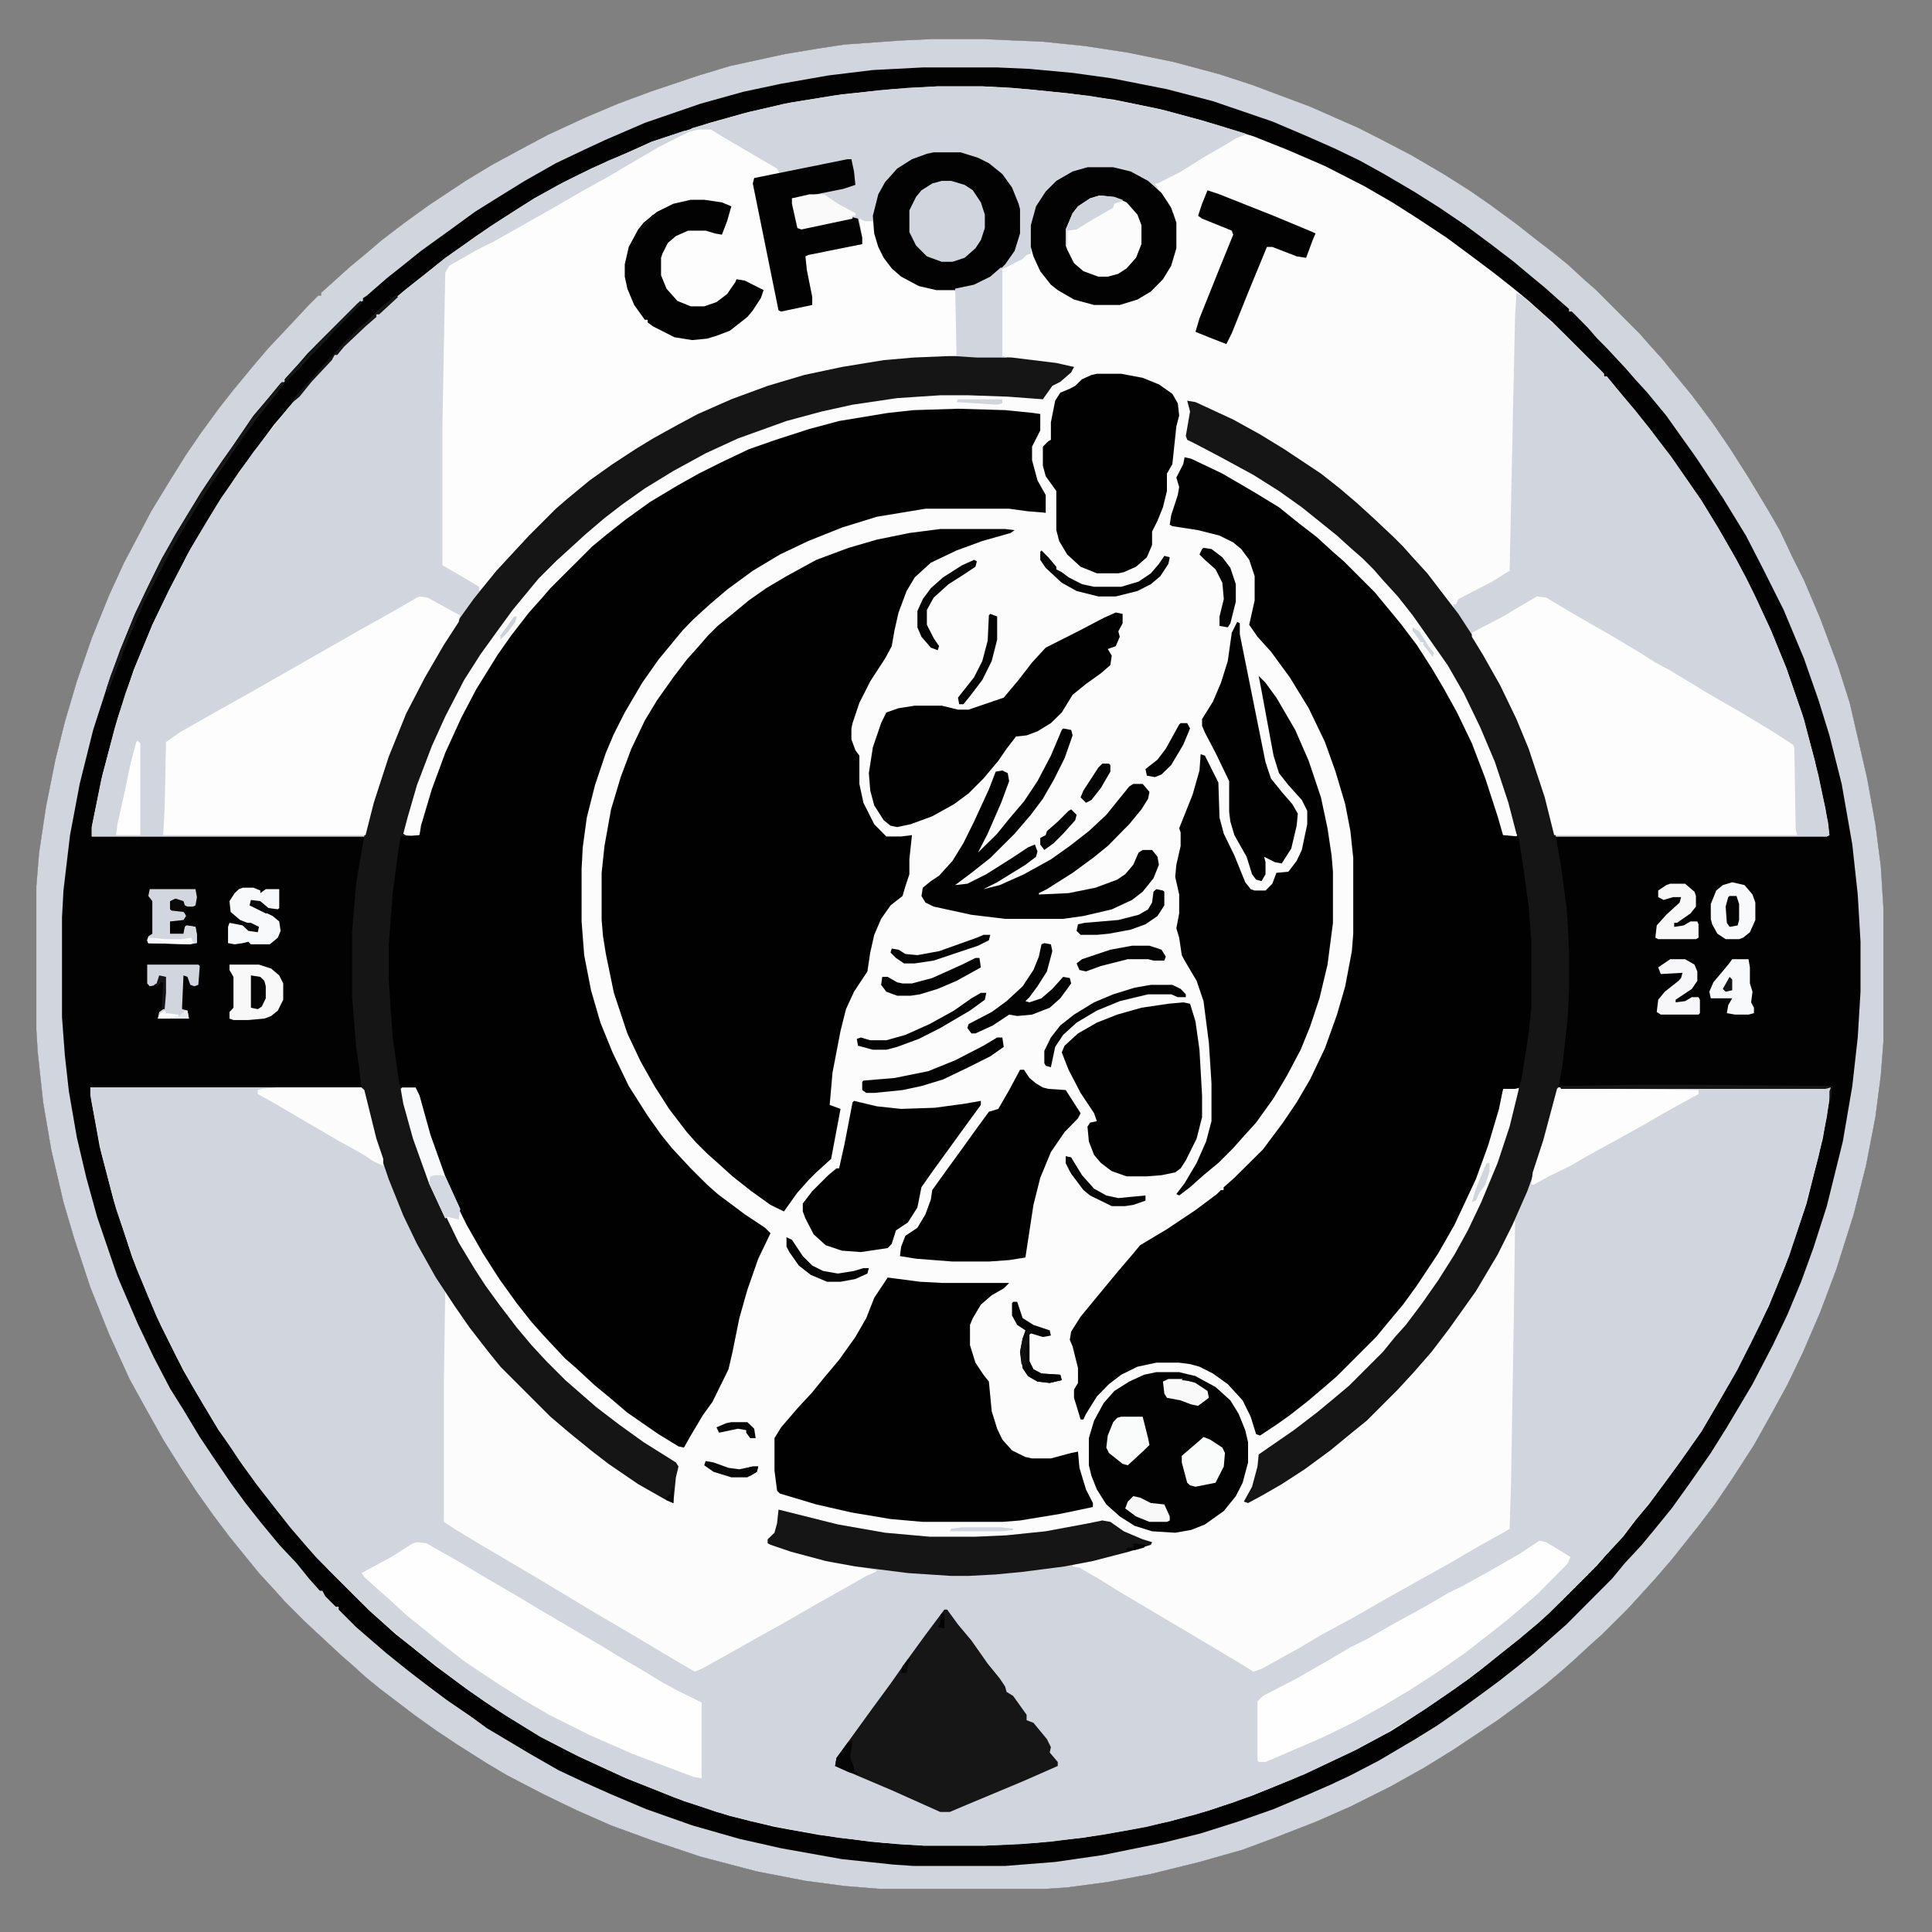 <?xml version="1.0" encoding="UTF-8"?>
<svg xmlns="http://www.w3.org/2000/svg" xmlns:xlink="http://www.w3.org/1999/xlink" width="32px" height="32px" viewBox="0 0 32 32" version="1.1">
<rect x="0" y="0" width="32" height="32" fill="#808080" stroke="none"/>
<g id="surface1">
<path style=" stroke:none;fill-rule:nonzero;fill:rgb(98.824%,98.824%,98.824%);fill-opacity:1;" d="M 15.418 0.648 L 16.289 0.648 L 17.273 0.691 L 17.965 0.762 L 18.68 0.871 L 19.441 1.027 L 20.199 1.23 L 20.738 1.406 L 21.699 1.766 L 22.504 2.121 L 22.859 2.301 L 23.375 2.57 L 23.91 2.883 L 24.336 3.152 L 24.691 3.398 L 25.117 3.711 L 25.43 3.957 L 25.719 4.18 L 25.965 4.379 L 26.258 4.648 L 26.438 4.805 L 27.152 5.52 L 27.309 5.699 L 27.531 5.945 L 27.73 6.191 L 28.023 6.547 L 28.359 6.996 L 28.648 7.418 L 28.961 7.91 L 29.297 8.469 L 29.477 8.781 L 29.699 9.25 L 29.879 9.609 L 30.145 10.234 L 30.438 11.016 L 30.637 11.641 L 30.926 12.895 L 31.062 13.652 L 31.152 14.348 L 31.195 15.039 L 31.195 17.25 L 31.152 17.809 L 31.062 18.504 L 30.906 19.309 L 30.703 20.113 L 30.414 21.027 L 30.145 21.742 L 29.855 22.414 L 29.609 22.926 L 29.34 23.418 L 29.051 23.934 L 28.691 24.492 L 28.402 24.918 L 28.133 25.273 L 27.688 25.832 L 27.418 26.145 L 27.152 26.438 L 26.949 26.66 L 26.523 27.082 L 26.348 27.238 L 26.055 27.508 L 25.879 27.664 L 25.586 27.91 L 25.23 28.18 L 24.805 28.492 L 24.066 28.984 L 23.598 29.273 L 23.039 29.586 L 22.367 29.922 L 21.809 30.168 L 21.117 30.438 L 20.582 30.637 L 19.867 30.84 L 19.062 31.039 L 18.348 31.172 L 17.676 31.262 L 17.32 31.285 L 14.57 31.285 L 13.988 31.238 L 13.34 31.152 L 12.535 30.996 L 11.598 30.75 L 10.793 30.48 L 10.121 30.234 L 9.562 29.988 L 9.004 29.719 L 8.402 29.406 L 8.066 29.207 L 7.574 28.895 L 7.238 28.672 L 6.859 28.402 L 6.594 28.199 L 6.301 27.977 L 6.055 27.777 L 5.832 27.574 L 5.652 27.418 L 5.387 27.172 L 5.051 26.859 L 4.715 26.523 L 4.559 26.348 L 4.289 26.055 L 4.09 25.809 L 3.801 25.453 L 3.531 25.094 L 3.262 24.715 L 2.996 24.312 L 2.703 23.844 L 2.414 23.328 L 2.145 22.84 L 1.809 22.102 L 1.496 21.32 L 1.23 20.516 L 1.051 19.91 L 0.848 19.039 L 0.715 18.258 L 0.625 17.43 L 0.602 17.051 L 0.602 14.68 L 0.648 14.121 L 0.762 13.363 L 0.918 12.582 L 1.074 11.957 L 1.273 11.285 L 1.52 10.57 L 1.809 9.855 L 2.055 9.32 L 2.504 8.469 L 2.816 7.957 L 3.082 7.531 L 3.328 7.172 L 3.621 6.77 L 3.867 6.457 L 4.18 6.078 L 4.445 5.766 L 4.762 5.43 L 5.094 5.074 L 5.273 4.895 L 5.32 4.895 L 5.32 4.848 L 5.496 4.691 L 5.789 4.426 L 6.035 4.223 L 6.324 3.977 L 6.703 3.688 L 7.105 3.398 L 7.711 2.996 L 8.156 2.727 L 8.691 2.438 L 9.074 2.234 L 9.699 1.945 L 10.234 1.719 L 10.77 1.52 L 11.574 1.25 L 12.09 1.094 L 13.004 0.895 L 13.543 0.805 L 13.988 0.738 L 14.906 0.672 Z M 15.418 0.648 "/>
<path style=" stroke:none;fill-rule:nonzero;fill:rgb(0.784%,0.784%,0.784%);fill-opacity:1;" d="M 15.418 0.648 L 16.289 0.648 L 17.273 0.691 L 17.965 0.762 L 18.68 0.871 L 19.441 1.027 L 20.199 1.23 L 20.738 1.406 L 21.699 1.766 L 22.504 2.121 L 22.859 2.301 L 23.375 2.57 L 23.91 2.883 L 24.336 3.152 L 24.691 3.398 L 25.117 3.711 L 25.43 3.957 L 25.719 4.18 L 25.965 4.379 L 26.258 4.648 L 26.438 4.805 L 27.152 5.52 L 27.309 5.699 L 27.531 5.945 L 27.73 6.191 L 28.023 6.547 L 28.359 6.996 L 28.648 7.418 L 28.961 7.91 L 29.297 8.469 L 29.477 8.781 L 29.699 9.25 L 29.879 9.609 L 30.145 10.234 L 30.438 11.016 L 30.637 11.641 L 30.926 12.895 L 31.062 13.652 L 31.152 14.348 L 31.195 15.039 L 31.195 17.25 L 31.152 17.809 L 31.062 18.504 L 30.906 19.309 L 30.703 20.113 L 30.414 21.027 L 30.145 21.742 L 29.855 22.414 L 29.609 22.926 L 29.34 23.418 L 29.051 23.934 L 28.691 24.492 L 28.402 24.918 L 28.133 25.273 L 27.688 25.832 L 27.418 26.145 L 27.152 26.438 L 26.949 26.66 L 26.523 27.082 L 26.348 27.238 L 26.055 27.508 L 25.879 27.664 L 25.586 27.91 L 25.23 28.18 L 24.805 28.492 L 24.066 28.984 L 23.598 29.273 L 23.039 29.586 L 22.367 29.922 L 21.809 30.168 L 21.117 30.438 L 20.582 30.637 L 19.867 30.84 L 19.062 31.039 L 18.348 31.172 L 17.676 31.262 L 17.32 31.285 L 14.57 31.285 L 13.988 31.238 L 13.34 31.152 L 12.535 30.996 L 11.598 30.75 L 10.793 30.48 L 10.121 30.234 L 9.562 29.988 L 9.004 29.719 L 8.402 29.406 L 8.066 29.207 L 7.574 28.895 L 7.238 28.672 L 6.859 28.402 L 6.594 28.199 L 6.301 27.977 L 6.055 27.777 L 5.832 27.574 L 5.652 27.418 L 5.387 27.172 L 5.051 26.859 L 4.715 26.523 L 4.559 26.348 L 4.289 26.055 L 4.09 25.809 L 3.801 25.453 L 3.531 25.094 L 3.262 24.715 L 2.996 24.312 L 2.703 23.844 L 2.414 23.328 L 2.145 22.84 L 1.809 22.102 L 1.496 21.32 L 1.23 20.516 L 1.051 19.91 L 0.848 19.039 L 0.715 18.258 L 0.625 17.43 L 0.602 17.051 L 0.602 14.68 L 0.648 14.121 L 0.762 13.363 L 0.918 12.582 L 1.074 11.957 L 1.273 11.285 L 1.52 10.57 L 1.809 9.855 L 2.055 9.32 L 2.504 8.469 L 2.816 7.957 L 3.082 7.531 L 3.328 7.172 L 3.621 6.77 L 3.867 6.457 L 4.18 6.078 L 4.445 5.766 L 4.762 5.43 L 5.094 5.074 L 5.273 4.895 L 5.32 4.895 L 5.32 4.848 L 5.496 4.691 L 5.789 4.426 L 6.035 4.223 L 6.324 3.977 L 6.703 3.688 L 7.105 3.398 L 7.711 2.996 L 8.156 2.727 L 8.691 2.438 L 9.074 2.234 L 9.699 1.945 L 10.234 1.719 L 10.77 1.52 L 11.574 1.25 L 12.09 1.094 L 13.004 0.895 L 13.543 0.805 L 13.988 0.738 L 14.906 0.672 Z M 15.531 1.43 L 14.793 1.477 L 13.945 1.562 L 13.094 1.699 L 12.402 1.855 L 11.754 2.035 L 10.793 2.348 L 10.348 2.547 L 9.789 2.793 L 9.34 3.016 L 8.848 3.285 L 8.359 3.598 L 7.887 3.91 L 7.508 4.18 L 7.219 4.402 L 6.906 4.648 L 6.523 4.961 L 6.281 5.184 L 6.234 5.207 L 6.234 5.25 L 6.145 5.297 L 5.945 5.496 L 5.766 5.652 L 5.586 5.832 L 5.586 5.879 L 5.543 5.879 L 5.387 6.055 L 4.984 6.504 L 4.781 6.75 L 4.535 7.039 L 4.27 7.398 L 3.957 7.82 L 3.598 8.359 L 3.398 8.691 L 3.105 9.184 L 2.793 9.789 L 2.523 10.348 L 2.211 11.105 L 1.945 11.91 L 1.699 12.828 L 1.543 13.586 L 1.52 13.699 L 1.52 13.855 L 6.035 13.855 L 6.102 13.652 L 6.258 13.074 L 6.504 12.359 L 6.75 11.777 L 6.973 11.328 L 7.285 10.793 L 7.574 10.324 L 7.867 9.922 L 8.043 9.699 L 8.246 9.453 L 8.781 8.871 L 9.207 8.445 L 9.387 8.289 L 9.766 7.977 L 10.145 7.711 L 10.523 7.465 L 10.816 7.285 L 11.219 7.062 L 11.555 6.883 L 12.113 6.637 L 12.715 6.414 L 13.32 6.234 L 13.945 6.102 L 14.637 5.988 L 15.129 5.945 L 15.711 5.922 L 16.18 5.922 L 16.762 5.945 L 17.496 6.035 L 17.699 6.078 L 17.789 6.078 L 17.633 6.258 L 17.43 6.367 L 17.273 6.594 L 16.691 6.547 L 16.043 6.523 L 15.574 6.523 L 14.859 6.57 L 14.121 6.68 L 13.609 6.793 L 13.027 6.949 L 12.223 7.238 L 11.688 7.484 L 11.152 7.777 L 10.68 8.066 L 10.301 8.336 L 10.012 8.559 L 9.699 8.828 L 9.477 9.027 L 9.207 9.273 L 8.895 9.586 L 8.691 9.832 L 8.469 10.102 L 8.18 10.504 L 7.934 10.84 L 7.664 11.262 L 7.352 11.867 L 7.129 12.359 L 6.883 13.004 L 6.727 13.543 L 6.66 13.832 L 6.883 13.855 L 6.949 13.832 L 7.152 13.141 L 7.352 12.582 L 7.621 11.977 L 7.91 11.418 L 8.27 10.84 L 8.492 10.523 L 8.781 10.145 L 8.984 9.922 L 9.141 9.742 L 9.809 9.074 L 10.055 8.871 L 10.367 8.625 L 10.77 8.336 L 11.219 8.066 L 11.574 7.867 L 11.934 7.688 L 12.402 7.465 L 12.848 7.309 L 13.406 7.129 L 13.898 6.996 L 14.703 6.859 L 15.129 6.816 L 16.113 6.793 L 16.918 6.84 L 17.23 6.859 L 17.207 7.129 L 17.074 7.398 L 17.074 7.621 L 17.16 7.957 L 17.297 8.199 L 17.32 8.492 L 16.715 8.402 L 15.328 8.402 L 14.523 8.535 L 13.945 8.715 L 13.387 8.938 L 12.918 9.16 L 12.469 9.43 L 12.043 9.742 L 11.754 9.988 L 11.484 10.234 L 11.285 10.438 L 10.883 10.926 L 10.613 11.309 L 10.324 11.801 L 10.145 12.156 L 10.012 12.469 L 9.832 13.004 L 9.699 13.543 L 9.633 14.035 L 9.609 14.391 L 9.609 15.262 L 9.652 15.82 L 9.766 16.402 L 9.922 16.938 L 10.121 17.43 L 10.391 17.988 L 10.703 18.48 L 10.926 18.793 L 11.105 19.016 L 11.418 19.352 L 11.711 19.641 L 11.887 19.801 L 12.336 20.133 L 12.672 20.359 L 12.738 20.426 L 12.535 20.848 L 12.359 21.363 L 12.223 21.832 L 12.113 22.391 L 12.043 22.68 L 11.777 23.219 L 11.621 23.441 L 11.418 23.777 L 11.328 23.957 L 11.238 23.934 L 10.906 23.73 L 10.391 23.375 L 10.102 23.129 L 9.855 22.926 L 9.543 22.637 L 9.363 22.48 L 9.027 22.121 L 8.828 21.898 L 8.582 21.586 L 8.289 21.184 L 8.023 20.762 L 7.754 20.289 L 7.574 19.934 L 7.375 19.484 L 7.105 18.727 L 6.926 18.078 L 6.883 18.012 L 6.66 18.012 L 6.637 18.055 L 6.77 18.637 L 6.996 19.309 L 7.195 19.801 L 7.574 20.582 L 7.844 21.027 L 8.023 21.297 L 8.246 21.609 L 8.535 21.988 L 8.781 22.281 L 9.027 22.547 L 9.363 22.883 L 9.543 23.039 L 9.879 23.328 L 10.258 23.621 L 10.66 23.91 L 11.195 24.246 L 11.219 24.289 L 11.172 24.469 L 11.152 24.672 L 11.152 24.895 L 10.504 24.516 L 10.078 24.223 L 9.789 24 L 9.406 23.688 L 9.117 23.441 L 8.312 22.637 L 8.113 22.391 L 7.801 21.988 L 7.555 21.633 L 7.238 21.16 L 6.926 20.602 L 6.703 20.133 L 6.457 19.531 L 6.234 18.859 L 6.035 18.055 L 5.988 18.012 L 1.496 18.012 L 1.52 18.258 L 1.652 18.996 L 1.879 19.867 L 2.191 20.828 L 2.438 21.43 L 2.66 21.945 L 3.039 22.703 L 3.352 23.238 L 3.621 23.688 L 3.844 24 L 4.023 24.27 L 4.336 24.691 L 4.582 25.004 L 4.871 25.363 L 5.141 25.676 L 5.453 26.012 L 6.121 26.68 L 6.301 26.84 L 6.547 27.062 L 6.859 27.309 L 7.219 27.598 L 7.641 27.91 L 8.023 28.18 L 8.359 28.402 L 8.984 28.781 L 9.586 29.094 L 10.367 29.453 L 11.328 29.832 L 12.09 30.078 L 12.828 30.258 L 13.562 30.391 L 14.414 30.504 L 14.906 30.547 L 15.309 30.57 L 16.312 30.57 L 17.16 30.523 L 17.945 30.438 L 18.75 30.301 L 19.375 30.168 L 20.023 29.988 L 20.738 29.742 L 21.387 29.477 L 21.789 29.297 L 22.457 28.984 L 23.039 28.672 L 23.285 28.516 L 23.598 28.312 L 23.957 28.066 L 24.336 27.801 L 24.648 27.555 L 24.871 27.375 L 25.23 27.082 L 25.477 26.883 L 25.855 26.523 L 26.457 25.922 L 26.613 25.742 L 26.883 25.453 L 27.105 25.16 L 27.309 24.918 L 27.508 24.648 L 27.82 24.223 L 28.18 23.711 L 28.469 23.219 L 28.738 22.75 L 29.004 22.234 L 29.297 21.633 L 29.562 20.984 L 29.719 20.535 L 29.922 19.934 L 30.191 18.859 L 30.324 18.078 L 30.324 18.012 L 25.809 18.012 L 25.742 18.191 L 25.562 18.883 L 25.34 19.555 L 25.141 20.043 L 24.871 20.602 L 24.602 21.094 L 24.359 21.477 L 24.066 21.898 L 23.754 22.301 L 23.555 22.547 L 23.328 22.793 L 23.172 22.973 L 22.637 23.508 L 22.391 23.711 L 22.035 24 L 21.609 24.312 L 21.23 24.559 L 20.918 24.738 L 20.672 24.871 L 20.625 24.871 L 20.762 24.625 L 20.848 24.289 L 20.871 24.09 L 21.141 23.91 L 21.52 23.641 L 21.809 23.418 L 22.055 23.219 L 22.348 22.973 L 22.926 22.391 L 23.129 22.145 L 23.309 21.945 L 23.574 21.586 L 23.844 21.207 L 24.113 20.781 L 24.336 20.379 L 24.559 19.91 L 24.828 19.262 L 25.027 18.66 L 25.16 18.121 L 25.16 18.012 L 24.895 18.035 L 24.805 18.367 L 24.625 18.973 L 24.426 19.531 L 24.066 20.289 L 23.801 20.762 L 23.441 21.297 L 23.219 21.609 L 22.973 21.898 L 22.77 22.145 L 22.145 22.77 L 21.965 22.926 L 21.676 23.172 L 21.363 23.418 L 21.141 23.574 L 20.871 23.754 L 20.828 23.754 L 20.738 23.465 L 20.602 23.195 L 20.359 22.926 L 20.156 22.77 L 19.977 22.66 L 19.711 22.57 L 19.531 22.547 L 19.152 22.547 L 18.84 22.613 L 18.57 22.75 L 18.367 22.906 L 18.145 23.129 L 17.965 23.418 L 17.945 23.508 L 17.898 23.508 L 17.855 23.285 L 17.809 23.152 L 17.809 23.016 L 17.879 22.906 L 17.879 22.66 L 17.789 22.301 L 17.742 22.191 L 17.766 22.055 L 17.922 21.809 L 18.211 21.453 L 18.523 21.074 L 18.793 20.762 L 18.883 20.648 L 19.328 20.379 L 19.801 20.066 L 20.156 19.801 L 20.27 19.711 L 20.27 19.664 L 20.359 19.621 L 20.938 19.039 L 21.273 18.594 L 21.496 18.258 L 21.719 17.879 L 21.965 17.363 L 22.168 16.805 L 22.301 16.336 L 22.414 15.754 L 22.438 15.465 L 22.438 14.211 L 22.391 13.766 L 22.301 13.32 L 22.145 12.781 L 21.965 12.289 L 21.699 11.73 L 21.387 11.219 L 21.074 10.793 L 20.848 10.547 L 20.715 10.348 L 20.805 9.945 L 20.805 9.543 L 20.715 9.273 L 20.582 9.094 L 20.426 8.961 L 20.199 8.848 L 19.844 8.762 L 19.375 8.691 L 19.531 8.199 L 19.555 8.066 L 19.508 7.91 L 19.621 7.688 L 19.621 7.574 L 19.977 7.73 L 20.445 7.977 L 20.828 8.199 L 21.207 8.445 L 21.609 8.762 L 21.832 8.938 L 22.281 9.34 L 22.75 9.809 L 22.949 10.055 L 23.172 10.324 L 23.441 10.68 L 23.688 11.062 L 23.887 11.398 L 24.113 11.801 L 24.359 12.312 L 24.582 12.895 L 24.781 13.52 L 24.871 13.832 L 24.895 13.855 L 25.117 13.855 L 25.141 13.809 L 25.004 13.297 L 24.781 12.625 L 24.535 12.043 L 24.27 11.484 L 24 11.016 L 23.73 10.637 L 23.418 10.191 L 23.172 9.879 L 22.926 9.609 L 22.77 9.43 L 22.57 9.23 L 22.391 9.074 L 22.145 8.848 L 21.898 8.648 L 21.562 8.379 L 21.184 8.113 L 20.762 7.844 L 20.223 7.555 L 19.801 7.328 L 19.664 7.262 L 19.73 6.816 L 19.688 6.66 L 19.801 6.68 L 20.426 6.973 L 20.871 7.219 L 21.273 7.465 L 21.879 7.867 L 22.191 8.113 L 22.48 8.359 L 22.75 8.602 L 23.082 8.918 L 23.441 9.297 L 23.711 9.609 L 24 9.988 L 24.27 10.367 L 24.648 10.996 L 24.938 11.531 L 25.16 12 L 25.406 12.648 L 25.586 13.207 L 25.742 13.832 L 25.766 13.855 L 30.258 13.855 L 30.301 13.832 L 30.234 13.387 L 30.055 12.582 L 29.855 11.844 L 29.586 11.062 L 29.32 10.414 L 29.027 9.789 L 28.762 9.273 L 28.469 8.762 L 28.18 8.289 L 27.934 7.934 L 27.664 7.555 L 27.309 7.082 L 27.016 6.727 L 26.613 6.234 L 26.57 6.234 L 26.523 6.145 L 25.719 5.34 L 25.543 5.184 L 25.32 4.984 L 25.074 4.781 L 24.738 4.516 L 24.379 4.246 L 23.957 3.934 L 23.484 3.621 L 23.062 3.352 L 22.594 3.082 L 21.945 2.75 L 21.32 2.48 L 20.762 2.258 L 19.887 1.988 L 19.219 1.809 L 18.457 1.652 L 17.676 1.543 L 16.738 1.453 L 16.27 1.43 Z M 15.531 1.43 "/>
<path style=" stroke:none;fill-rule:nonzero;fill:rgb(81.961%,83.922%,87.059%);fill-opacity:1;" d="M 1.496 18.012 L 5.988 18.012 L 6.035 18.055 L 6.234 18.859 L 6.457 19.531 L 6.66 20.023 L 6.906 20.559 L 7.172 21.051 L 7.375 21.363 L 7.352 22.883 L 7.352 25.207 L 7.555 25.34 L 8.043 25.633 L 8.492 25.898 L 8.871 26.121 L 9.879 26.727 L 10.523 27.105 L 11.238 27.531 L 11.508 27.688 L 11.621 27.641 L 12.023 27.418 L 12.535 27.129 L 12.938 26.906 L 13.562 26.547 L 14.078 26.258 L 14.348 26.102 L 14.504 26.035 L 14.523 26.012 L 14.301 25.965 L 13.766 25.879 L 13.16 25.719 L 12.762 25.586 L 12.715 25.562 L 12.715 25.496 L 12.828 25.387 L 12.871 25.23 L 12.895 25.004 L 13.879 25.25 L 14.66 25.387 L 15.398 25.453 L 16.156 25.453 L 16.672 25.43 L 17.32 25.363 L 18.035 25.23 L 18.258 25.184 L 18.391 25.207 L 18.613 25.363 L 18.926 25.496 L 19.082 25.543 L 19.062 25.586 L 18.703 25.699 L 18.102 25.855 L 17.898 25.898 L 17.766 25.898 L 17.766 25.945 L 17.879 25.965 L 18.191 26.145 L 18.547 26.367 L 19.754 27.082 L 20.469 27.508 L 20.762 27.688 L 20.895 27.641 L 21.496 27.309 L 21.879 27.082 L 22.414 26.793 L 22.883 26.523 L 23.398 26.234 L 24 25.898 L 24.535 25.586 L 24.895 25.387 L 25.004 25.32 L 25.027 24.582 L 25.074 21.789 L 25.094 20.246 L 25.074 20.199 L 25.297 19.664 L 25.52 19.039 L 25.742 18.191 L 25.809 18.012 L 30.324 18.012 L 30.258 18.504 L 30.121 19.152 L 29.898 20 L 29.633 20.805 L 29.406 21.363 L 29.16 21.922 L 28.781 22.68 L 28.469 23.219 L 28.18 23.711 L 27.867 24.156 L 27.574 24.559 L 27.285 24.938 L 27.082 25.184 L 26.84 25.496 L 26.57 25.789 L 26.258 26.121 L 25.652 26.727 L 25.477 26.883 L 25.16 27.152 L 24.848 27.398 L 24.516 27.664 L 24.09 27.977 L 23.598 28.312 L 23.238 28.535 L 22.949 28.715 L 22.414 29.004 L 21.609 29.387 L 21.004 29.633 L 20.426 29.855 L 19.801 30.055 L 18.996 30.258 L 18.258 30.391 L 17.406 30.504 L 16.871 30.547 L 16.312 30.57 L 15.309 30.57 L 14.637 30.523 L 13.879 30.438 L 13.074 30.301 L 12.445 30.168 L 11.867 30.012 L 11.152 29.766 L 10.324 29.43 L 9.453 29.027 L 8.938 28.762 L 8.426 28.445 L 8.156 28.27 L 7.73 27.977 L 7.352 27.688 L 6.996 27.418 L 6.613 27.105 L 6.301 26.84 L 5.922 26.48 L 5.25 25.809 L 5.094 25.633 L 4.805 25.297 L 4.559 24.984 L 4.246 24.582 L 3.957 24.18 L 3.555 23.574 L 3.195 22.973 L 2.926 22.48 L 2.594 21.809 L 2.258 21.004 L 1.922 20.023 L 1.676 19.082 L 1.543 18.391 L 1.496 18.145 Z M 1.496 18.012 "/>
<path style=" stroke:none;fill-rule:nonzero;fill:rgb(81.961%,83.922%,87.059%);fill-opacity:1;" d="M 11.574 2.121 L 11.777 2.121 L 12.113 2.324 L 12.535 2.57 L 12.871 2.77 L 12.961 2.84 L 12.918 2.84 L 12.918 2.883 L 12.492 2.973 L 12.535 3.262 L 12.895 5.051 L 12.895 5.141 L 13.16 5.094 L 13.453 5.051 L 13.32 4.359 L 13.32 4.246 L 13.387 4.199 L 14.191 4.043 L 14.281 4.043 L 14.234 3.82 L 14.234 3.621 L 14.457 3.664 L 14.547 4.023 L 14.637 4.223 L 14.727 4.359 L 14.816 4.469 L 15.039 4.625 L 15.285 4.738 L 15.508 4.781 L 15.844 4.805 L 15.844 5.879 L 15.711 5.922 L 15.129 5.945 L 14.457 6.012 L 13.496 6.191 L 12.918 6.348 L 12.336 6.547 L 11.754 6.793 L 11.328 6.996 L 10.816 7.285 L 10.414 7.531 L 9.922 7.867 L 9.609 8.113 L 9.32 8.359 L 9.027 8.625 L 8.602 9.051 L 8.445 9.23 L 8.18 9.52 L 8.023 9.719 L 7.801 10.012 L 7.531 10.391 L 7.152 11.016 L 6.859 11.555 L 6.637 12.023 L 6.414 12.602 L 6.191 13.297 L 6.055 13.832 L 6.035 13.855 L 1.52 13.855 L 1.52 13.699 L 1.676 12.918 L 1.898 12.066 L 2.078 11.484 L 2.258 10.996 L 2.547 10.301 L 2.816 9.742 L 3.016 9.363 L 3.152 9.094 L 3.418 8.648 L 3.664 8.246 L 3.977 7.801 L 4.199 7.484 L 4.516 7.082 L 4.762 6.77 L 4.961 6.547 L 5.16 6.301 L 5.34 6.121 L 5.496 5.945 L 5.543 5.879 L 5.586 5.879 L 5.633 5.789 L 5.898 5.52 L 6.078 5.363 L 6.191 5.25 L 6.234 5.25 L 6.234 5.207 L 6.414 5.051 L 6.703 4.805 L 7.016 4.559 L 7.375 4.27 L 7.801 3.977 L 8.113 3.754 L 8.602 3.441 L 8.938 3.238 L 9.25 3.062 L 9.609 2.883 L 10.078 2.66 L 10.457 2.504 L 10.793 2.348 L 11.328 2.168 L 11.508 2.145 Z M 11.574 2.121 "/>
<path style=" stroke:none;fill-rule:nonzero;fill:rgb(0.392%,0.392%,0.392%);fill-opacity:1;" d="M 15.867 6.77 L 16.648 6.793 L 17.117 6.84 L 17.23 6.859 L 17.23 7.129 L 17.094 7.398 L 17.094 7.621 L 17.184 7.957 L 17.32 8.199 L 17.32 8.492 L 17.027 8.469 L 16.715 8.426 L 15.328 8.426 L 14.523 8.559 L 13.945 8.738 L 13.387 8.961 L 12.918 9.184 L 12.469 9.453 L 12.043 9.766 L 11.754 10.012 L 11.484 10.258 L 11.309 10.438 L 10.906 10.926 L 10.637 11.309 L 10.348 11.801 L 10.168 12.156 L 10.035 12.469 L 9.855 13.004 L 9.719 13.543 L 9.652 14.035 L 9.633 14.391 L 9.633 15.262 L 9.676 15.82 L 9.789 16.402 L 9.945 16.938 L 10.145 17.43 L 10.414 17.988 L 10.727 18.48 L 10.949 18.793 L 11.129 19.016 L 11.441 19.352 L 11.711 19.621 L 11.887 19.777 L 12.336 20.113 L 12.672 20.336 L 12.762 20.426 L 12.559 20.848 L 12.379 21.363 L 12.246 21.832 L 12.133 22.391 L 12.066 22.68 L 11.801 23.219 L 11.641 23.441 L 11.441 23.777 L 11.328 23.977 L 11.238 23.957 L 10.906 23.754 L 10.391 23.398 L 10.102 23.152 L 9.855 22.949 L 9.543 22.66 L 9.363 22.504 L 9.004 22.121 L 8.805 21.898 L 8.559 21.586 L 8.27 21.184 L 8 20.762 L 7.73 20.289 L 7.555 19.934 L 7.352 19.484 L 7.082 18.727 L 6.906 18.078 L 6.883 18.035 L 6.68 18.035 L 6.594 17.945 L 6.48 17.184 L 6.414 16.223 L 6.414 15.664 L 6.48 14.793 L 6.57 14.121 L 6.637 13.855 L 6.949 13.832 L 6.973 13.676 L 7.152 13.074 L 7.375 12.469 L 7.641 11.887 L 7.887 11.418 L 8.246 10.84 L 8.469 10.523 L 8.762 10.145 L 8.961 9.922 L 9.117 9.742 L 9.809 9.051 L 10.055 8.848 L 10.367 8.602 L 10.77 8.312 L 11.219 8.043 L 11.574 7.844 L 11.934 7.664 L 12.402 7.441 L 12.848 7.285 L 13.406 7.105 L 13.898 6.973 L 14.703 6.84 L 15.129 6.793 Z M 15.867 6.77 "/>
<path style=" stroke:none;fill-rule:nonzero;fill:rgb(0.392%,0.392%,0.392%);fill-opacity:1;" d="M 19.621 7.574 L 19.73 7.598 L 20.246 7.844 L 20.781 8.156 L 21.184 8.402 L 21.52 8.672 L 21.809 8.895 L 22.078 9.141 L 22.258 9.297 L 22.77 9.809 L 22.973 10.055 L 23.195 10.324 L 23.465 10.68 L 23.711 11.062 L 23.91 11.398 L 24.133 11.801 L 24.379 12.312 L 24.602 12.895 L 24.805 13.52 L 24.895 13.832 L 25.141 13.855 L 25.184 13.898 L 25.273 14.504 L 25.363 15.238 L 25.387 15.574 L 25.387 16.691 L 25.32 17.23 L 25.23 17.832 L 25.184 18.012 L 25.094 18.035 L 24.895 18.035 L 24.828 18.367 L 24.648 18.973 L 24.445 19.531 L 24.09 20.289 L 23.82 20.762 L 23.465 21.297 L 23.238 21.609 L 22.996 21.898 L 22.793 22.145 L 22.145 22.793 L 21.965 22.949 L 21.676 23.195 L 21.363 23.441 L 21.141 23.598 L 20.871 23.777 L 20.805 23.754 L 20.715 23.465 L 20.582 23.195 L 20.336 22.926 L 20.09 22.75 L 19.867 22.637 L 19.711 22.594 L 19.531 22.57 L 19.152 22.57 L 18.84 22.637 L 18.57 22.77 L 18.367 22.926 L 18.168 23.129 L 17.988 23.418 L 17.945 23.508 L 17.898 23.508 L 17.789 23.152 L 17.789 23.016 L 17.855 22.906 L 17.855 22.66 L 17.766 22.301 L 17.719 22.191 L 17.742 22.055 L 17.898 21.809 L 18.191 21.453 L 18.504 21.074 L 18.77 20.762 L 18.883 20.625 L 19.328 20.359 L 19.801 20.043 L 20.156 19.777 L 20.223 19.711 L 20.27 19.711 L 20.27 19.664 L 20.445 19.508 L 20.918 19.039 L 21.25 18.594 L 21.477 18.258 L 21.699 17.879 L 21.945 17.363 L 22.145 16.805 L 22.281 16.336 L 22.391 15.754 L 22.414 15.465 L 22.414 14.211 L 22.367 13.766 L 22.281 13.32 L 22.121 12.781 L 21.945 12.289 L 21.676 11.73 L 21.363 11.219 L 21.051 10.793 L 20.828 10.547 L 20.691 10.348 L 20.781 9.945 L 20.781 9.543 L 20.691 9.273 L 20.559 9.094 L 20.426 8.984 L 20.199 8.871 L 19.844 8.781 L 19.418 8.715 L 19.375 8.691 L 19.398 8.535 L 19.508 8.199 L 19.531 8.066 L 19.484 7.91 L 19.598 7.688 Z M 19.621 7.574 "/>
<path style=" stroke:none;fill-rule:nonzero;fill:rgb(81.961%,83.922%,87.059%);fill-opacity:1;" d="M 15.418 0.648 L 16.289 0.648 L 17.273 0.691 L 17.965 0.762 L 18.68 0.871 L 19.441 1.027 L 20.199 1.23 L 20.738 1.406 L 21.699 1.766 L 22.504 2.121 L 22.859 2.301 L 23.375 2.57 L 23.91 2.883 L 24.336 3.152 L 24.691 3.398 L 25.117 3.711 L 25.43 3.957 L 25.719 4.18 L 25.965 4.379 L 26.258 4.648 L 26.438 4.805 L 27.152 5.52 L 27.309 5.699 L 27.531 5.945 L 27.73 6.191 L 28.023 6.547 L 28.359 6.996 L 28.648 7.418 L 28.961 7.91 L 29.297 8.469 L 29.477 8.781 L 29.699 9.25 L 29.879 9.609 L 30.145 10.234 L 30.438 11.016 L 30.637 11.641 L 30.926 12.895 L 31.062 13.652 L 31.152 14.348 L 31.195 15.039 L 31.195 17.25 L 31.152 17.809 L 31.062 18.504 L 30.906 19.309 L 30.703 20.113 L 30.414 21.027 L 30.145 21.742 L 29.855 22.414 L 29.609 22.926 L 29.34 23.418 L 29.051 23.934 L 28.691 24.492 L 28.402 24.918 L 28.133 25.273 L 27.688 25.832 L 27.418 26.145 L 27.152 26.438 L 26.949 26.66 L 26.523 27.082 L 26.348 27.238 L 26.055 27.508 L 25.879 27.664 L 25.586 27.91 L 25.23 28.18 L 24.805 28.492 L 24.066 28.984 L 23.598 29.273 L 23.039 29.586 L 22.367 29.922 L 21.809 30.168 L 21.117 30.438 L 20.582 30.637 L 19.867 30.84 L 19.062 31.039 L 18.348 31.172 L 17.676 31.262 L 17.32 31.285 L 14.57 31.285 L 13.988 31.238 L 13.34 31.152 L 12.535 30.996 L 11.598 30.75 L 10.793 30.48 L 10.121 30.234 L 9.562 29.988 L 9.004 29.719 L 8.402 29.406 L 8.066 29.207 L 7.574 28.895 L 7.238 28.672 L 6.859 28.402 L 6.594 28.199 L 6.301 27.977 L 6.055 27.777 L 5.832 27.574 L 5.652 27.418 L 5.387 27.172 L 5.051 26.859 L 4.715 26.523 L 4.559 26.348 L 4.289 26.055 L 4.09 25.809 L 3.801 25.453 L 3.531 25.094 L 3.262 24.715 L 2.996 24.312 L 2.703 23.844 L 2.414 23.328 L 2.145 22.84 L 1.809 22.102 L 1.496 21.32 L 1.23 20.516 L 1.051 19.91 L 0.848 19.039 L 0.715 18.258 L 0.625 17.43 L 0.602 17.051 L 0.602 14.68 L 0.648 14.121 L 0.762 13.363 L 0.918 12.582 L 1.074 11.957 L 1.273 11.285 L 1.52 10.57 L 1.809 9.855 L 2.055 9.32 L 2.504 8.469 L 2.816 7.957 L 3.082 7.531 L 3.328 7.172 L 3.621 6.77 L 3.867 6.457 L 4.18 6.078 L 4.445 5.766 L 4.762 5.43 L 5.094 5.074 L 5.273 4.895 L 5.32 4.895 L 5.32 4.848 L 5.496 4.691 L 5.789 4.426 L 6.035 4.223 L 6.324 3.977 L 6.703 3.688 L 7.105 3.398 L 7.711 2.996 L 8.156 2.727 L 8.691 2.438 L 9.074 2.234 L 9.699 1.945 L 10.234 1.719 L 10.77 1.52 L 11.574 1.25 L 12.09 1.094 L 13.004 0.895 L 13.543 0.805 L 13.988 0.738 L 14.906 0.672 Z M 15.285 1.117 L 14.457 1.16 L 13.719 1.25 L 12.938 1.387 L 12.312 1.52 L 11.598 1.719 L 10.68 2.035 L 10.012 2.324 L 9.676 2.48 L 9.207 2.703 L 8.691 2.996 L 8.223 3.285 L 7.867 3.508 L 7.465 3.801 L 6.973 4.156 L 6.613 4.445 L 6.414 4.602 L 6.078 4.895 L 6.012 4.938 L 6.012 4.984 L 5.922 5.027 L 5.094 5.855 L 4.938 6.035 L 4.715 6.281 L 4.715 6.324 L 4.648 6.348 L 4.445 6.594 L 4.199 6.883 L 3.711 7.598 L 3.555 7.82 L 3.328 8.156 L 2.859 8.938 L 2.68 9.25 L 2.504 9.609 L 2.234 10.168 L 2.055 10.613 L 1.832 11.195 L 1.543 12.09 L 1.32 12.984 L 1.16 13.832 L 1.051 14.75 L 1.027 15.195 L 1.027 16.848 L 1.074 17.477 L 1.141 18.078 L 1.273 18.84 L 1.43 19.508 L 1.609 20.156 L 1.945 21.141 L 2.281 21.922 L 2.547 22.48 L 2.816 22.996 L 3.039 23.352 L 3.309 23.801 L 3.531 24.133 L 3.82 24.559 L 4.066 24.895 L 4.312 25.207 L 4.625 25.586 L 4.918 25.898 L 5.117 26.145 L 5.297 26.348 L 5.34 26.348 L 5.387 26.438 L 5.562 26.613 L 5.609 26.613 L 5.609 26.66 L 5.898 26.949 L 6.078 27.105 L 6.391 27.375 L 6.75 27.664 L 7.039 27.887 L 7.398 28.156 L 7.82 28.445 L 8.066 28.625 L 8.781 29.051 L 9.25 29.32 L 9.676 29.52 L 10.121 29.719 L 10.703 29.965 L 11.465 30.234 L 12.246 30.457 L 12.938 30.613 L 13.945 30.793 L 14.793 30.883 L 15.129 30.906 L 16.648 30.906 L 17.477 30.84 L 18.258 30.727 L 19.262 30.523 L 19.887 30.367 L 20.516 30.168 L 21.094 29.965 L 21.676 29.719 L 22.035 29.562 L 22.367 29.406 L 22.84 29.16 L 23.441 28.805 L 23.801 28.582 L 24.156 28.336 L 24.559 28.043 L 24.828 27.844 L 25.141 27.598 L 25.387 27.398 L 25.719 27.105 L 25.945 26.906 L 26.703 26.145 L 26.906 25.898 L 27.195 25.586 L 27.398 25.34 L 27.688 24.984 L 27.977 24.582 L 28.336 24.066 L 28.602 23.641 L 29.027 22.926 L 29.363 22.281 L 29.609 21.766 L 29.832 21.23 L 30.035 20.672 L 30.258 19.977 L 30.523 18.906 L 30.68 17.988 L 30.77 17.184 L 30.816 16.426 L 30.816 15.598 L 30.77 14.816 L 30.68 13.988 L 30.504 12.984 L 30.301 12.18 L 30.121 11.598 L 29.879 10.906 L 29.543 10.102 L 29.184 9.387 L 28.918 8.871 L 28.535 8.246 L 28.09 7.574 L 27.867 7.262 L 27.598 6.883 L 27.285 6.504 L 27.082 6.281 L 26.926 6.102 L 26.613 5.766 L 26.457 5.609 L 26.301 5.43 L 26.035 5.16 L 25.988 5.16 L 25.988 5.117 L 25.809 4.961 L 25.586 4.762 L 25.34 4.559 L 25.074 4.336 L 24.691 4.043 L 24.27 3.73 L 23.844 3.441 L 23.418 3.172 L 22.926 2.883 L 22.523 2.66 L 22.102 2.457 L 21.652 2.258 L 21.074 2.012 L 20.09 1.676 L 19.328 1.477 L 18.414 1.297 L 17.766 1.207 L 17.051 1.141 L 16.516 1.117 Z M 15.285 1.117 "/>
<path style=" stroke:none;fill-rule:nonzero;fill:rgb(0.392%,0.392%,0.392%);fill-opacity:1;" d="M 15.574 8.762 L 16.648 8.762 L 16.805 8.781 L 16.738 8.828 L 16.27 8.961 L 15.844 9.117 L 15.418 9.32 L 15.152 9.562 L 15.016 9.789 L 14.883 10.145 L 14.816 10.438 L 14.77 10.703 L 14.66 10.906 L 14.414 11.285 L 14.234 11.641 L 14.121 11.977 L 14.102 12.066 L 14.102 12.246 L 14.168 12.426 L 14.234 12.516 L 14.234 12.984 L 14.301 13.297 L 14.48 13.652 L 14.68 13.855 L 14.926 13.855 L 15.105 13.832 L 15.062 14.234 L 15.062 14.48 L 14.996 14.68 L 14.949 14.84 L 14.75 14.996 L 14.594 15.219 L 14.48 15.484 L 14.414 15.777 L 14.367 16.09 L 14.145 16.426 L 14.012 16.715 L 13.922 17.074 L 13.789 17.766 L 13.742 18.301 L 13.922 18.367 L 13.766 19.195 L 13.52 19.418 L 13.406 19.531 L 13.207 19.754 L 12.984 20.066 L 12.762 19.957 L 12.445 19.73 L 12.133 19.484 L 11.887 19.262 L 11.711 19.105 L 11.531 18.926 L 11.375 18.75 L 11.082 18.367 L 10.84 17.988 L 10.613 17.586 L 10.391 17.117 L 10.168 16.445 L 10.035 15.801 L 9.988 15.508 L 9.965 15.238 L 9.965 14.457 L 10.012 14.012 L 10.121 13.406 L 10.281 12.871 L 10.457 12.402 L 10.68 11.934 L 10.883 11.598 L 11.152 11.219 L 11.375 10.926 L 11.574 10.703 L 11.73 10.523 L 11.887 10.367 L 12.133 10.168 L 12.402 9.945 L 12.691 9.742 L 13.027 9.543 L 13.52 9.273 L 14.055 9.074 L 14.523 8.938 L 15.062 8.828 Z M 15.574 8.762 "/>
<path style=" stroke:none;fill-rule:nonzero;fill:rgb(99.216%,99.216%,99.216%);fill-opacity:1;" d="M 11.574 2.121 L 11.777 2.121 L 12.113 2.324 L 12.535 2.57 L 12.871 2.77 L 12.961 2.84 L 12.918 2.84 L 12.918 2.883 L 12.492 2.973 L 12.535 3.262 L 12.895 5.051 L 12.895 5.141 L 13.16 5.094 L 13.453 5.051 L 13.32 4.359 L 13.32 4.246 L 13.387 4.199 L 14.191 4.043 L 14.281 4.043 L 14.234 3.82 L 14.234 3.621 L 14.457 3.664 L 14.547 4.023 L 14.637 4.223 L 14.727 4.359 L 14.816 4.469 L 15.039 4.625 L 15.285 4.738 L 15.508 4.781 L 15.844 4.805 L 15.844 5.879 L 15.711 5.922 L 15.129 5.945 L 14.457 6.012 L 13.496 6.191 L 12.918 6.348 L 12.336 6.547 L 11.754 6.793 L 11.328 6.996 L 10.816 7.285 L 10.414 7.531 L 9.922 7.867 L 9.609 8.113 L 9.32 8.359 L 9.027 8.625 L 8.602 9.051 L 8.445 9.23 L 8.18 9.52 L 8.023 9.719 L 7.934 9.789 L 7.934 9.719 L 7.641 9.543 L 7.328 9.363 L 7.328 7.039 L 7.375 4.516 L 7.441 4.402 L 7.91 4.133 L 8.18 4 L 8.691 3.711 L 9.094 3.484 L 9.633 3.172 L 10.078 2.926 L 10.414 2.727 L 10.906 2.438 L 11.441 2.168 Z M 11.574 2.121 "/>
<path style=" stroke:none;fill-rule:nonzero;fill:rgb(81.961%,83.922%,87.059%);fill-opacity:1;" d="M 25.117 4.848 L 25.23 4.918 L 25.562 5.207 L 25.922 5.543 L 26.57 6.191 L 26.57 6.234 L 26.613 6.234 L 26.816 6.48 L 27.082 6.793 L 27.328 7.105 L 27.688 7.574 L 28.18 8.289 L 28.426 8.691 L 28.738 9.23 L 28.918 9.562 L 29.094 9.922 L 29.34 10.457 L 29.586 11.062 L 29.879 11.91 L 30.121 12.848 L 30.281 13.633 L 30.301 13.832 L 30.258 13.855 L 25.766 13.855 L 25.719 13.719 L 25.543 13.051 L 25.32 12.402 L 25.117 11.91 L 24.848 11.352 L 24.559 10.84 L 24.27 10.367 L 24.09 10.121 L 24.066 10.012 L 24.113 10.012 L 24.156 9.922 L 24.715 9.633 L 25.004 9.453 L 25.074 6.168 L 25.094 5.25 Z M 25.117 4.848 "/>
<path style=" stroke:none;fill-rule:nonzero;fill:rgb(81.961%,83.922%,87.059%);fill-opacity:1;" d="M 15.531 1.43 L 16.27 1.43 L 17.027 1.477 L 18.035 1.586 L 18.68 1.699 L 19.309 1.832 L 20.113 2.055 L 20.625 2.211 L 20.625 2.234 L 20.492 2.281 L 20.27 2.414 L 19.957 2.594 L 19.531 2.859 L 19.172 3.039 L 19.129 3.039 L 19.195 3.152 L 19.352 3.352 L 19.465 3.598 L 19.484 3.688 L 19.484 4.113 L 19.398 4.402 L 19.262 4.625 L 19.062 4.828 L 18.84 4.961 L 18.547 5.051 L 18.121 5.051 L 17.789 4.961 L 17.52 4.805 L 17.406 4.715 L 17.23 4.492 L 17.117 4.246 L 17.074 4.09 L 17.074 4.199 L 17.004 4.223 L 16.938 4.289 L 16.672 4.426 L 16.559 4.469 L 16.402 4.602 L 16.133 4.738 L 15.82 4.805 L 15.508 4.805 L 15.219 4.738 L 14.926 4.582 L 14.77 4.445 L 14.637 4.27 L 14.547 4.09 L 14.48 3.867 L 14.457 3.664 L 14.324 3.664 L 14.234 3.621 L 14.281 3.934 L 14.281 4.043 L 13.387 4.223 L 13.34 4.246 L 13.363 4.469 L 13.453 4.918 L 13.453 5.051 L 12.938 5.16 L 12.895 5.141 L 12.469 3.039 L 12.492 2.949 L 12.805 2.883 L 12.918 2.883 L 12.871 2.793 L 11.957 2.258 L 11.777 2.145 L 11.574 2.145 L 11.375 2.191 L 11.465 2.121 L 12.312 1.879 L 12.984 1.719 L 13.789 1.586 L 14.547 1.496 L 15.062 1.453 Z M 15.531 1.43 "/>
<path style=" stroke:none;fill-rule:nonzero;fill:rgb(8.627%,8.235%,8.627%);fill-opacity:1;" d="M 15.711 5.898 L 16.18 5.898 L 16.762 5.922 L 17.496 6.012 L 17.789 6.078 L 17.742 6.168 L 17.562 6.324 L 17.43 6.391 L 17.273 6.613 L 16.691 6.57 L 16.043 6.547 L 15.574 6.547 L 14.859 6.594 L 14.121 6.703 L 13.609 6.816 L 13.027 6.973 L 12.223 7.262 L 11.688 7.508 L 11.152 7.801 L 10.68 8.09 L 10.301 8.359 L 10.012 8.582 L 9.699 8.848 L 9.477 9.051 L 9.207 9.297 L 8.918 9.586 L 8.715 9.832 L 8.492 10.102 L 8.199 10.504 L 7.957 10.84 L 7.688 11.262 L 7.375 11.867 L 7.152 12.359 L 6.906 13.004 L 6.75 13.543 L 6.68 13.809 L 6.75 13.855 L 6.637 13.855 L 6.594 14.121 L 6.504 14.793 L 6.438 15.664 L 6.438 16.223 L 6.504 17.184 L 6.613 17.945 L 6.66 18.055 L 6.793 18.637 L 7.016 19.309 L 7.219 19.801 L 7.598 20.582 L 7.867 21.027 L 8.043 21.297 L 8.27 21.609 L 8.559 21.988 L 8.805 22.281 L 9.051 22.547 L 9.363 22.859 L 9.543 23.016 L 9.879 23.309 L 10.258 23.598 L 10.66 23.887 L 11.195 24.223 L 11.238 24.289 L 11.195 24.469 L 11.152 24.895 L 11.039 24.848 L 10.57 24.582 L 10.078 24.246 L 9.789 24.023 L 9.406 23.711 L 9.117 23.465 L 8.289 22.637 L 8.09 22.391 L 7.777 21.988 L 7.531 21.633 L 7.219 21.16 L 6.906 20.602 L 6.68 20.133 L 6.438 19.531 L 6.211 18.859 L 6.012 18.055 L 5.988 18.035 L 5.945 17.652 L 5.898 17.34 L 5.832 16.492 L 5.832 15.441 L 5.898 14.637 L 6.012 13.965 L 6.055 13.742 L 6.234 13.074 L 6.48 12.359 L 6.727 11.777 L 6.949 11.328 L 7.262 10.793 L 7.555 10.324 L 7.844 9.922 L 8.023 9.699 L 8.223 9.453 L 8.762 8.871 L 9.207 8.426 L 9.387 8.27 L 9.766 7.957 L 10.145 7.688 L 10.523 7.441 L 10.816 7.262 L 11.219 7.039 L 11.555 6.859 L 12.113 6.613 L 12.715 6.391 L 13.32 6.211 L 13.945 6.078 L 14.637 5.965 L 15.129 5.922 Z M 15.711 5.898 "/>
<path style=" stroke:none;fill-rule:nonzero;fill:rgb(8.627%,8.235%,8.627%);fill-opacity:1;" d="M 19.664 6.637 L 19.801 6.66 L 20.426 6.949 L 20.871 7.195 L 21.273 7.441 L 21.879 7.844 L 22.191 8.09 L 22.48 8.336 L 22.75 8.582 L 23.082 8.895 L 23.238 9.051 L 23.398 9.23 L 23.641 9.496 L 23.934 9.879 L 24.156 10.168 L 24.402 10.547 L 24.691 11.039 L 24.961 11.531 L 25.184 12 L 25.43 12.648 L 25.609 13.207 L 25.766 13.832 L 25.855 14.348 L 25.945 15.016 L 25.965 15.262 L 25.988 15.777 L 25.988 16.402 L 25.965 16.871 L 25.879 17.652 L 25.809 18.035 L 25.543 19.039 L 25.297 19.73 L 25.051 20.289 L 24.805 20.781 L 24.445 21.387 L 24 22.012 L 23.711 22.391 L 23.418 22.727 L 23.152 23.016 L 22.637 23.531 L 22.391 23.73 L 22.035 24.023 L 21.609 24.336 L 21.23 24.582 L 20.918 24.762 L 20.672 24.895 L 20.602 24.871 L 20.738 24.625 L 20.828 24.289 L 20.848 24.09 L 21.074 23.934 L 21.43 23.688 L 21.809 23.398 L 22.055 23.195 L 22.348 22.949 L 22.906 22.391 L 23.105 22.145 L 23.285 21.945 L 23.555 21.586 L 23.82 21.207 L 24.09 20.781 L 24.312 20.379 L 24.535 19.91 L 24.805 19.262 L 25.004 18.66 L 25.207 17.832 L 25.32 17.117 L 25.363 16.691 L 25.363 15.574 L 25.32 15.016 L 25.23 14.367 L 25.16 13.898 L 25.117 13.809 L 24.984 13.297 L 24.762 12.625 L 24.516 12.043 L 24.246 11.484 L 23.977 11.016 L 23.711 10.637 L 23.398 10.191 L 23.152 9.879 L 22.906 9.609 L 22.75 9.43 L 22.57 9.25 L 22.391 9.094 L 22.145 8.871 L 21.898 8.672 L 21.562 8.402 L 21.184 8.133 L 20.762 7.867 L 20.223 7.574 L 19.801 7.352 L 19.664 7.285 L 19.641 7.219 L 19.711 6.816 Z M 19.664 6.637 "/>
<path style=" stroke:none;fill-rule:nonzero;fill:rgb(99.216%,99.216%,99.216%);fill-opacity:1;" d="M 25.453 9.879 L 25.609 9.898 L 26.102 10.191 L 26.68 10.523 L 27.172 10.816 L 27.418 10.973 L 27.664 11.105 L 28.289 11.484 L 28.871 11.82 L 29.387 12.133 L 29.699 12.336 L 29.719 12.379 L 29.742 13.742 L 29.766 13.832 L 25.742 13.832 L 25.586 13.207 L 25.32 12.402 L 25.117 11.91 L 24.848 11.352 L 24.559 10.84 L 24.379 10.547 L 24.379 10.48 L 24.895 10.211 Z M 25.453 9.879 "/>
<path style=" stroke:none;fill-rule:nonzero;fill:rgb(0.392%,0.392%,0.392%);fill-opacity:1;" d="M 14.703 21.16 L 15.238 21.23 L 15.621 21.25 L 16.715 21.25 L 16.625 21.34 L 16.426 21.453 L 16.246 21.609 L 16.113 21.832 L 16.066 21.945 L 16.066 22.281 L 16.156 22.57 L 16.289 22.77 L 16.379 22.883 L 16.426 23.375 L 16.516 23.664 L 16.602 23.844 L 16.762 24.023 L 16.984 24.133 L 17.094 24.156 L 17.406 24.156 L 17.742 24.066 L 17.855 24.043 L 17.879 24.312 L 17.988 24.672 L 18.102 24.895 L 18.102 24.961 L 17.562 25.074 L 16.895 25.184 L 16.602 25.207 L 15.285 25.207 L 14.75 25.16 L 14.102 25.051 L 13.52 24.918 L 12.918 24.738 L 12.871 24.691 L 12.828 24.359 L 12.828 23.82 L 12.938 23.641 L 13.207 23.328 L 13.453 23.062 L 13.652 22.816 L 13.898 22.523 L 14.168 22.145 L 14.348 21.832 L 14.48 21.496 Z M 14.703 21.16 "/>
<path style=" stroke:none;fill-rule:nonzero;fill:rgb(99.216%,99.216%,99.216%);fill-opacity:1;" d="M 6.949 9.879 L 7.082 9.898 L 7.531 10.145 L 7.621 10.191 L 7.598 10.301 L 7.352 10.68 L 7.039 11.219 L 6.727 11.82 L 6.438 12.535 L 6.191 13.297 L 6.055 13.832 L 2.703 13.832 L 2.727 13.387 L 2.75 12.289 L 2.973 12.133 L 3.598 11.777 L 4.199 11.441 L 5.922 10.457 L 6.523 10.121 L 6.906 9.898 Z M 6.949 9.879 "/>
<path style=" stroke:none;fill-rule:nonzero;fill:rgb(0.392%,0.392%,0.392%);fill-opacity:1;" d="M 20.848 11.195 L 20.961 11.309 L 21.141 11.555 L 21.453 12.09 L 21.676 12.602 L 21.879 13.207 L 21.988 13.719 L 22.055 14.168 L 22.078 14.438 L 22.078 15.285 L 21.988 15.977 L 21.855 16.535 L 21.699 17.004 L 21.543 17.387 L 21.32 17.809 L 21.094 18.191 L 20.805 18.594 L 20.582 18.84 L 20.426 19.016 L 20.18 19.262 L 19.934 19.465 L 19.711 19.664 L 19.531 19.801 L 19.484 19.777 L 19.621 19.598 L 19.82 19.262 L 19.977 18.906 L 20.066 18.57 L 20.066 17.945 L 20.023 17.273 L 19.934 16.582 L 19.82 16.246 L 19.621 15.91 L 19.574 15.82 L 19.531 15.531 L 19.484 15.375 L 19.531 15.129 L 19.531 14.816 L 19.465 14.523 L 19.484 14.324 L 19.555 14.012 L 19.555 13.789 L 19.531 13.719 L 19.754 13.16 L 19.867 12.762 L 19.887 12.492 L 19.957 12.516 L 20.18 12.961 L 20.199 13.543 L 20.27 13.809 L 20.445 14.168 L 20.625 14.613 L 20.715 14.727 L 20.781 14.75 L 20.961 14.75 L 21.074 14.637 L 21.141 14.457 L 21.34 14.438 L 21.477 14.258 L 21.562 14.078 L 21.652 13.652 L 21.652 13.43 L 21.562 13.25 L 21.34 13.004 L 21.184 12.805 L 21.094 12.516 L 20.895 11.441 Z M 20.848 11.195 "/>
<path style=" stroke:none;fill-rule:nonzero;fill:rgb(99.608%,99.608%,99.608%);fill-opacity:1;" d="M 6.906 25.543 L 7.062 25.562 L 7.621 25.879 L 8.066 26.145 L 8.602 26.457 L 8.938 26.66 L 9.43 26.949 L 9.965 27.262 L 10.258 27.441 L 10.68 27.688 L 10.973 27.867 L 11.219 28 L 11.621 28.199 L 11.621 29.453 L 11.484 29.43 L 10.48 29.051 L 9.766 28.738 L 9.094 28.402 L 8.672 28.156 L 8.246 27.887 L 7.711 27.531 L 7.309 27.219 L 6.949 26.926 L 6.703 26.727 L 6.438 26.48 L 6.258 26.324 L 6.035 26.121 L 5.988 26.055 L 6.48 25.789 L 6.84 25.562 Z M 6.906 25.543 "/>
<path style=" stroke:none;fill-rule:nonzero;fill:rgb(9.02%,8.627%,9.02%);fill-opacity:1;" d="M 15.641 26.66 L 15.688 26.66 L 15.867 26.906 L 16.09 27.172 L 16.359 27.555 L 16.559 27.801 L 16.648 27.934 L 16.672 28.023 L 16.781 28.09 L 17.004 28.402 L 17.004 28.492 L 17.117 28.535 L 17.34 28.805 L 17.406 28.938 L 17.387 29.027 L 17.52 29.184 L 17.52 29.25 L 16.961 29.496 L 16 29.898 L 15.73 30.012 L 15.574 30.012 L 14.77 29.652 L 14.191 29.406 L 13.832 29.25 L 13.855 29.117 L 14.438 28.312 L 14.75 27.887 L 15.016 27.508 L 15.309 27.105 L 15.574 26.75 Z M 15.641 26.66 "/>
<path style=" stroke:none;fill-rule:nonzero;fill:rgb(0.392%,0.392%,0.392%);fill-opacity:1;" d="M 18.168 6.191 L 18.57 6.191 L 18.926 6.258 L 19.195 6.367 L 19.418 6.523 L 19.508 6.68 L 19.531 6.883 L 19.484 7.062 L 19.418 7.688 L 19.328 7.844 L 19.328 8.133 L 19.262 8.402 L 19.172 8.625 L 19.082 8.805 L 19.082 9.027 L 18.996 9.23 L 18.816 9.387 L 18.613 9.477 L 18.523 9.496 L 18.168 9.496 L 17.898 9.387 L 17.676 9.184 L 17.543 8.961 L 17.496 8.781 L 17.496 8.133 L 17.32 7.887 L 17.273 7.711 L 17.273 7.398 L 17.363 7.309 L 17.406 7.285 L 17.406 6.996 L 17.477 6.637 L 17.562 6.504 L 17.719 6.438 L 17.809 6.391 L 17.922 6.281 L 18.078 6.211 Z M 18.168 6.191 "/>
<path style=" stroke:none;fill-rule:nonzero;fill:rgb(0.784%,0.784%,0.784%);fill-opacity:1;" d="M 19.152 22.727 L 19.531 22.727 L 19.801 22.793 L 20.133 22.973 L 20.379 23.195 L 20.516 23.418 L 20.625 23.688 L 20.672 23.887 L 20.672 24.223 L 20.582 24.559 L 20.469 24.781 L 20.27 25.027 L 19.957 25.25 L 19.73 25.34 L 19.465 25.387 L 19.082 25.363 L 18.793 25.273 L 18.547 25.117 L 18.324 24.918 L 18.168 24.672 L 18.078 24.445 L 18.035 24.27 L 18.035 23.82 L 18.121 23.531 L 18.281 23.238 L 18.457 23.039 L 18.703 22.883 L 18.949 22.77 Z M 19.152 22.727 "/>
<path style=" stroke:none;fill-rule:nonzero;fill:rgb(99.608%,99.608%,99.608%);fill-opacity:1;" d="M 25.496 25.52 L 25.609 25.543 L 25.898 25.719 L 26.012 25.789 L 25.965 25.898 L 25.477 26.391 L 25.297 26.547 L 24.984 26.816 L 24.672 27.062 L 24.27 27.375 L 23.82 27.688 L 23.375 27.977 L 22.926 28.246 L 22.438 28.516 L 21.898 28.781 L 20.961 29.184 L 20.848 29.184 L 20.828 29.16 L 20.828 28.18 L 20.918 28.09 L 21.477 27.801 L 21.988 27.508 L 22.367 27.285 L 22.637 27.152 L 23.105 26.883 L 23.598 26.613 L 23.977 26.391 L 24.246 26.258 L 24.648 26.035 L 25.16 25.742 Z M 25.496 25.52 "/>
<path style=" stroke:none;fill-rule:nonzero;fill:rgb(0.392%,0.392%,0.392%);fill-opacity:1;" d="M 18.48 10.145 L 18.594 10.168 L 18.594 10.324 L 18.523 10.457 L 18.547 10.547 L 18.48 10.703 L 18.348 10.75 L 18.414 10.859 L 18.391 11.016 L 18.234 11.152 L 17.988 11.328 L 17.766 11.508 L 17.586 11.801 L 17.406 11.977 L 17.184 12.113 L 17.004 12.18 L 16.828 12.199 L 16.672 12.402 L 16.535 12.602 L 16.289 12.895 L 16.043 13.141 L 15.801 13.32 L 15.441 13.52 L 15.082 13.652 L 14.859 13.699 L 14.75 13.676 L 14.637 13.586 L 14.48 13.34 L 14.414 13.094 L 14.391 12.805 L 14.457 12.379 L 14.594 11.977 L 14.68 11.801 L 14.883 11.73 L 15.152 11.688 L 15.598 11.688 L 15.867 11.754 L 16.043 11.754 L 16.625 11.555 L 16.871 11.262 L 17.094 10.973 L 17.32 10.727 L 17.855 10.457 L 18.281 10.234 Z M 18.48 10.145 "/>
<path style=" stroke:none;fill-rule:nonzero;fill:rgb(0.392%,0.392%,0.392%);fill-opacity:1;" d="M 19.598 16.602 L 19.711 16.625 L 19.801 16.918 L 19.867 17.387 L 19.91 18.145 L 19.91 18.504 L 19.82 18.859 L 19.641 19.219 L 19.555 19.352 L 19.465 19.418 L 19.238 19.465 L 18.996 19.484 L 18.66 19.484 L 18.414 19.398 L 18.234 19.262 L 18.121 19.129 L 18.035 18.906 L 18.012 18.66 L 18.055 18.594 L 18.168 18.57 L 18.121 18.438 L 17.898 18.102 L 17.699 17.719 L 17.586 17.43 L 17.633 17.32 L 17.855 17.117 L 18.168 16.938 L 18.504 16.805 L 18.906 16.691 L 19.352 16.625 Z M 19.598 16.602 "/>
<path style=" stroke:none;fill-rule:nonzero;fill:rgb(0.392%,0.392%,0.392%);fill-opacity:1;" d="M 16.895 17.719 L 16.961 17.719 L 17.051 17.855 L 17.16 17.945 L 17.273 18.012 L 17.363 18.035 L 17.652 18.055 L 17.898 18.438 L 17.855 18.523 L 17.633 18.75 L 17.406 19.082 L 17.23 19.508 L 17.117 19.957 L 16.984 20.828 L 16.715 20.871 L 16.379 20.895 L 15.777 20.895 L 15.172 20.848 L 14.906 20.805 L 14.926 20.648 L 14.996 20.469 L 15.195 20.336 L 15.328 20.113 L 15.418 19.867 L 15.441 19.711 L 15.73 19.309 L 15.91 19.062 L 16.199 18.66 L 16.379 18.414 L 16.535 18.367 L 16.715 18.055 Z M 16.895 17.719 "/>
<path style=" stroke:none;fill-rule:nonzero;fill:rgb(0.784%,0.784%,0.784%);fill-opacity:1;" d="M 15.465 2.523 L 15.91 2.523 L 16.199 2.613 L 16.379 2.703 L 16.602 2.883 L 16.762 3.105 L 16.871 3.375 L 16.895 3.465 L 16.895 3.867 L 16.805 4.156 L 16.648 4.379 L 16.469 4.559 L 16.199 4.715 L 15.977 4.781 L 15.82 4.805 L 15.508 4.805 L 15.219 4.738 L 14.926 4.582 L 14.77 4.445 L 14.637 4.27 L 14.547 4.09 L 14.48 3.867 L 14.457 3.574 L 14.547 3.219 L 14.66 3.016 L 14.859 2.793 L 15.105 2.637 L 15.352 2.547 Z M 15.465 2.523 "/>
<path style=" stroke:none;fill-rule:nonzero;fill:rgb(0.784%,0.784%,0.784%);fill-opacity:1;" d="M 18.012 2.77 L 18.438 2.77 L 18.727 2.84 L 19.016 2.996 L 19.238 3.195 L 19.398 3.441 L 19.484 3.688 L 19.484 4.113 L 19.398 4.402 L 19.262 4.625 L 19.062 4.828 L 18.84 4.961 L 18.547 5.051 L 18.121 5.051 L 17.789 4.961 L 17.52 4.805 L 17.406 4.715 L 17.23 4.492 L 17.117 4.246 L 17.074 4.09 L 17.074 3.73 L 17.16 3.418 L 17.32 3.172 L 17.496 2.996 L 17.766 2.84 Z M 18.012 2.77 "/>
<path style=" stroke:none;fill-rule:nonzero;fill:rgb(0.784%,0.784%,0.784%);fill-opacity:1;" d="M 17.609 12.066 L 17.742 12.09 L 17.766 12.18 L 17.633 12.559 L 17.453 12.918 L 17.273 13.23 L 17.074 13.496 L 16.805 13.809 L 16.402 14.211 L 16.09 14.457 L 15.82 14.66 L 16.023 14.637 L 16.336 14.48 L 16.762 14.211 L 17.027 14.035 L 17.141 13.988 L 17.184 14.102 L 17.16 14.191 L 16.984 14.324 L 16.516 14.613 L 16.289 14.727 L 16.559 14.66 L 16.961 14.48 L 17.406 14.234 L 17.719 14.012 L 18.035 13.766 L 18.324 13.496 L 18.523 13.25 L 18.703 13.027 L 18.77 12.984 L 18.926 12.984 L 19.039 13.117 L 19.016 13.23 L 18.906 13.406 L 18.703 13.652 L 18.348 14.012 L 18.102 14.211 L 17.766 14.457 L 17.34 14.727 L 17.207 14.793 L 17.207 14.816 L 17.699 14.793 L 18.145 14.703 L 18.504 14.57 L 18.637 14.48 L 18.77 14.324 L 18.859 14.121 L 18.926 14.078 L 19.082 14.078 L 19.172 14.191 L 19.195 14.324 L 19.105 14.547 L 18.926 14.77 L 18.75 14.906 L 18.414 15.062 L 17.945 15.172 L 17.609 15.219 L 16.648 15.219 L 16.09 15.152 L 15.465 15.016 L 15.328 14.949 L 15.262 14.84 L 15.285 14.703 L 15.418 14.594 L 15.555 14.504 L 15.777 14.258 L 15.957 13.965 L 16.133 13.609 L 16.379 13.074 L 16.492 12.781 L 16.602 12.762 L 16.691 12.805 L 16.715 12.938 L 16.582 13.297 L 16.359 13.809 L 16.199 14.121 L 16.516 13.809 L 16.715 13.562 L 16.961 13.273 L 17.184 12.938 L 17.406 12.516 L 17.586 12.09 Z M 17.609 12.066 "/>
<path style=" stroke:none;fill-rule:nonzero;fill:rgb(0.392%,0.392%,0.392%);fill-opacity:1;" d="M 14.145 18.234 L 14.523 18.324 L 14.926 18.367 L 15.484 18.348 L 15.977 18.281 L 16.246 18.234 L 16.246 18.301 L 16 18.637 L 15.418 19.441 L 15.262 19.664 L 15.195 20 L 15.039 20.246 L 14.84 20.379 L 14.77 20.602 L 14.703 20.672 L 14.258 20.738 L 13.945 20.715 L 13.676 20.625 L 13.477 20.445 L 13.34 20.18 L 13.297 20.066 L 13.297 19.934 L 13.453 19.73 L 13.719 19.465 L 13.855 19.352 L 13.898 19.352 L 13.988 18.949 L 14.121 18.258 Z M 14.145 18.234 "/>
<path style=" stroke:none;fill-rule:nonzero;fill:rgb(8.627%,8.235%,8.627%);fill-opacity:1;" d="M 12.895 25.004 L 13.879 25.25 L 14.66 25.387 L 15.398 25.453 L 16.156 25.453 L 16.672 25.43 L 17.32 25.363 L 18.035 25.23 L 18.258 25.184 L 18.391 25.207 L 18.613 25.363 L 18.926 25.496 L 19.082 25.543 L 19.062 25.586 L 18.703 25.699 L 18.102 25.855 L 17.633 25.945 L 16.938 26.035 L 16.492 26.078 L 16.043 26.102 L 15.754 26.102 L 15.039 26.055 L 14.168 25.945 L 13.676 25.855 L 13.094 25.699 L 12.762 25.586 L 12.715 25.562 L 12.715 25.496 L 12.828 25.387 L 12.871 25.23 Z M 12.895 25.004 "/>
<path style=" stroke:none;fill-rule:nonzero;fill:rgb(0.784%,0.392%,0.784%);fill-opacity:1;" d="M 20.492 10.301 L 20.535 10.324 L 20.535 10.504 L 20.961 12.625 L 21.051 12.895 L 21.23 13.117 L 21.406 13.32 L 21.496 13.477 L 21.477 13.676 L 21.387 14.055 L 21.23 14.301 L 21.117 14.281 L 20.938 14.191 L 20.961 14.281 L 20.961 14.48 L 20.895 14.594 L 20.805 14.57 L 20.738 14.48 L 20.648 14.191 L 20.445 13.832 L 20.379 13.609 L 20.359 13.453 L 20.359 12.938 L 20.133 12.469 L 19.957 12.133 L 19.91 12.023 L 19.91 11.91 L 20.09 11.621 L 20.223 11.309 L 20.336 10.949 L 20.402 10.48 Z M 20.492 10.301 "/>
<path style=" stroke:none;fill-rule:nonzero;fill:rgb(0.784%,0.784%,0.784%);fill-opacity:1;" d="M 11.441 3.309 L 11.664 3.309 L 11.957 3.352 L 12.113 3.418 L 12.043 3.664 L 11.957 3.887 L 11.844 3.867 L 11.688 3.82 L 11.398 3.82 L 11.195 3.91 L 11.062 4.023 L 10.973 4.199 L 10.949 4.27 L 10.949 4.559 L 11.039 4.781 L 11.219 4.984 L 11.441 5.074 L 11.664 5.074 L 11.867 5.004 L 12.043 4.871 L 12.18 4.672 L 12.199 4.625 L 12.336 4.648 L 12.648 4.805 L 12.602 4.938 L 12.469 5.141 L 12.379 5.25 L 12.09 5.477 L 11.867 5.562 L 11.711 5.609 L 11.465 5.633 L 11.172 5.586 L 10.816 5.406 L 10.727 5.34 L 10.727 5.297 L 10.68 5.297 L 10.504 5.051 L 10.391 4.781 L 10.348 4.582 L 10.348 4.379 L 10.414 4.09 L 10.57 3.801 L 10.66 3.688 L 10.883 3.508 L 11.152 3.375 Z M 11.441 3.309 "/>
<path style=" stroke:none;fill-rule:nonzero;fill:rgb(0.784%,0.784%,0.784%);fill-opacity:1;" d="M 14.035 2.637 L 14.102 2.637 L 14.145 2.84 L 14.168 3.062 L 13.965 3.129 L 13.184 3.285 L 13.117 3.285 L 13.23 3.777 L 13.809 3.664 L 14.121 3.598 L 14.211 3.621 L 14.281 3.934 L 14.281 4.043 L 13.387 4.223 L 13.34 4.246 L 13.363 4.469 L 13.453 4.918 L 13.453 5.051 L 12.938 5.16 L 12.895 5.141 L 12.469 3.039 L 12.492 2.949 L 13.922 2.66 Z M 14.035 2.637 "/>
<path style=" stroke:none;fill-rule:nonzero;fill:rgb(99.216%,99.216%,99.216%);fill-opacity:1;" d="M 25.809 18.012 L 26.613 18.035 L 28.133 18.055 L 28.133 18.121 L 27.641 18.391 L 27.172 18.66 L 26.77 18.883 L 26.281 19.152 L 26.012 19.309 L 25.652 19.484 L 25.406 19.621 L 25.363 19.621 L 25.387 19.418 L 25.562 18.883 L 25.789 18.035 Z M 25.809 18.012 "/>
<path style=" stroke:none;fill-rule:nonzero;fill:rgb(0.784%,0.784%,0.784%);fill-opacity:1;" d="M 20 3.152 L 20.199 3.219 L 21.094 3.574 L 21.742 3.844 L 21.789 3.867 L 21.742 3.977 L 21.633 4.27 L 21.477 4.246 L 21.074 4.09 L 20.984 4.09 L 20.672 4.848 L 20.402 5.52 L 20.312 5.699 L 20.023 5.586 L 19.801 5.496 L 19.867 5.273 L 20.199 4.445 L 20.426 3.887 L 20.402 3.82 L 19.91 3.621 L 19.844 3.574 L 19.91 3.375 Z M 20 3.152 "/>
<path style=" stroke:none;fill-rule:nonzero;fill:rgb(81.961%,83.922%,87.059%);fill-opacity:1;" d="M 15.598 2.996 L 15.754 2.996 L 15.977 3.062 L 16.113 3.152 L 16.246 3.352 L 16.312 3.555 L 16.312 3.777 L 16.246 3.977 L 16.156 4.113 L 15.977 4.27 L 15.777 4.336 L 15.598 4.336 L 15.352 4.246 L 15.172 4.066 L 15.062 3.844 L 15.062 3.484 L 15.172 3.262 L 15.262 3.152 L 15.441 3.039 Z M 15.598 2.996 "/>
<path style=" stroke:none;fill-rule:nonzero;fill:rgb(98.824%,98.824%,99.216%);fill-opacity:1;" d="M 18.211 3.238 L 18.457 3.262 L 18.66 3.352 L 18.84 3.555 L 18.906 3.73 L 18.906 4.043 L 18.816 4.27 L 18.66 4.445 L 18.523 4.535 L 18.348 4.582 L 18.191 4.582 L 17.945 4.492 L 17.789 4.359 L 17.676 4.133 L 17.652 4.066 L 17.652 3.801 L 17.766 3.531 L 17.855 3.418 L 18.055 3.285 Z M 18.211 3.238 "/>
<path style=" stroke:none;fill-rule:nonzero;fill:rgb(98.824%,98.824%,99.216%);fill-opacity:1;" d="M 4.602 18.012 L 5.988 18.012 L 6.035 18.055 L 6.234 18.859 L 6.348 19.195 L 6.348 19.309 L 6.191 19.238 L 5.988 19.105 L 5.586 18.883 L 5.051 18.57 L 4.559 18.281 L 4.27 18.121 L 4.27 18.055 L 4.336 18.035 Z M 4.602 18.012 "/>
<path style=" stroke:none;fill-rule:nonzero;fill:rgb(81.961%,83.922%,87.059%);fill-opacity:1;" d="M 16.582 4.426 L 16.602 4.492 L 16.602 5.898 L 16.691 5.922 L 16.18 5.922 L 15.801 5.898 L 15.844 5.879 L 15.82 4.781 L 16.133 4.715 L 16.402 4.582 Z M 16.582 4.426 "/>
<path style=" stroke:none;fill-rule:nonzero;fill:rgb(97.255%,97.255%,97.647%);fill-opacity:1;" d="M 3.801 15.977 L 4.289 15.977 L 4.492 16.043 L 4.625 16.156 L 4.691 16.289 L 4.691 16.559 L 4.602 16.738 L 4.492 16.828 L 4.379 16.871 L 4.113 16.895 L 3.867 16.895 L 3.801 16.871 L 3.801 16.762 L 3.867 16.691 L 3.867 16.18 L 3.801 16.066 Z M 3.801 15.977 "/>
<path style=" stroke:none;fill-rule:nonzero;fill:rgb(97.255%,97.647%,98.039%);fill-opacity:1;" d="M 6.66 18.012 L 6.883 18.012 L 6.949 18.145 L 7.129 18.793 L 7.375 19.484 L 7.621 20.023 L 7.598 20.199 L 7.418 20.156 L 7.375 20.18 L 7.105 19.598 L 6.84 18.859 L 6.68 18.281 L 6.637 18.035 Z M 6.66 18.012 "/>
<path style=" stroke:none;fill-rule:nonzero;fill:rgb(97.255%,97.647%,98.039%);fill-opacity:1;" d="M 4.023 14.703 L 4.199 14.703 L 4.312 14.75 L 4.312 14.793 L 4.402 14.727 L 4.625 14.727 L 4.625 15.039 L 4.602 15.062 L 4.445 15.062 L 4.312 14.949 L 4.156 14.926 L 4.156 14.996 L 4.516 15.172 L 4.625 15.262 L 4.648 15.418 L 4.602 15.531 L 4.469 15.641 L 4.156 15.641 L 4.113 15.598 L 4.023 15.621 L 3.887 15.641 L 3.777 15.621 L 3.777 15.352 L 3.801 15.285 L 4.023 15.328 L 4.18 15.418 L 4.27 15.418 L 4.27 15.352 L 3.977 15.238 L 3.82 15.105 L 3.801 14.926 L 3.887 14.793 L 3.957 14.727 Z M 4.023 14.703 "/>
<path style=" stroke:none;fill-rule:nonzero;fill:rgb(1.176%,1.176%,1.176%);fill-opacity:1;" d="M 17.297 15.621 L 17.406 15.641 L 17.43 15.754 L 17.34 16.09 L 17.184 16.336 L 17.051 16.516 L 16.984 16.582 L 17.051 16.602 L 17.25 16.535 L 17.43 16.379 L 17.609 16.18 L 17.719 16.199 L 17.742 16.289 L 17.562 16.535 L 17.387 16.691 L 17.094 16.805 L 16.848 16.828 L 16.715 16.805 L 16.445 16.984 L 16.156 17.117 L 16.09 17.117 L 16.023 17.027 L 16.043 16.961 L 16.426 16.762 L 16.672 16.582 L 16.938 16.336 L 17.117 16.066 L 17.207 15.844 L 17.25 15.641 Z M 17.297 15.621 "/>
<path style=" stroke:none;fill-rule:nonzero;fill:rgb(97.255%,97.647%,98.039%);fill-opacity:1;" d="M 28.691 14.613 L 28.895 14.66 L 29.027 14.816 L 29.074 14.949 L 29.074 15.238 L 28.984 15.441 L 28.871 15.531 L 28.805 15.555 L 28.582 15.555 L 28.445 15.465 L 28.359 15.309 L 28.336 15.219 L 28.336 14.973 L 28.426 14.75 L 28.535 14.66 Z M 28.691 14.613 "/>
<path style=" stroke:none;fill-rule:nonzero;fill:rgb(82.353%,83.922%,87.059%);fill-opacity:1;" d="M 2.48 14.727 L 3.238 14.727 L 3.262 14.859 L 3.238 14.996 L 3.195 15.016 L 3.062 15.016 L 3.016 14.926 L 2.906 14.906 L 2.84 14.926 L 2.84 15.062 L 3.039 15.082 L 3.082 15.172 L 3.039 15.238 L 2.816 15.262 L 2.816 15.465 L 3.039 15.465 L 3.062 15.352 L 3.105 15.328 L 3.238 15.352 L 3.262 15.484 L 3.262 15.621 L 3.152 15.641 L 2.457 15.621 L 2.438 15.574 L 2.457 15.508 L 2.523 15.465 L 2.523 14.926 L 2.457 14.84 Z M 2.48 14.727 "/>
<path style=" stroke:none;fill-rule:nonzero;fill:rgb(1.176%,1.176%,1.176%);fill-opacity:1;" d="M 16.516 17.184 L 16.602 17.184 L 16.625 17.34 L 16.402 17.496 L 16.043 17.676 L 15.621 17.879 L 15.262 17.988 L 14.949 18.055 L 14.48 18.102 L 14.348 18.102 L 14.281 18.055 L 14.281 17.922 L 14.301 17.898 L 14.816 17.855 L 15.375 17.742 L 15.82 17.562 L 16.289 17.32 Z M 16.516 17.184 "/>
<path style=" stroke:none;fill-rule:nonzero;fill:rgb(97.255%,97.647%,98.039%);fill-opacity:1;" d="M 28.691 15.887 L 28.961 15.887 L 28.984 16.023 L 28.984 16.289 L 29.027 16.426 L 29.004 16.602 L 29.051 16.691 L 29.051 16.781 L 28.961 16.805 L 28.738 16.805 L 28.602 16.781 L 28.625 16.648 L 28.691 16.535 L 28.336 16.535 L 28.312 16.426 L 28.379 16.27 L 28.625 15.977 Z M 28.691 15.887 "/>
<path style=" stroke:none;fill-rule:nonzero;fill:rgb(81.961%,83.922%,87.059%);fill-opacity:1;" d="M 2.438 15.977 L 3.285 15.977 L 3.309 16 L 3.285 16.312 L 3.219 16.336 L 3.152 16.312 L 3.105 16.18 L 3.039 16.156 L 3.016 16.672 L 3.016 16.715 L 3.105 16.738 L 3.129 16.871 L 2.613 16.871 L 2.637 16.762 L 2.703 16.715 L 2.727 16.445 L 2.727 16.18 L 2.637 16.18 L 2.594 16.312 L 2.48 16.336 L 2.438 16.289 Z M 2.438 15.977 "/>
<path style=" stroke:none;fill-rule:nonzero;fill:rgb(96.863%,96.863%,97.647%);fill-opacity:1;" d="M 27.664 15.887 L 27.91 15.887 L 28.066 15.977 L 28.113 16.09 L 28.113 16.246 L 28.023 16.379 L 27.754 16.559 L 27.754 16.602 L 27.91 16.582 L 28.023 16.516 L 28.133 16.516 L 28.156 16.559 L 28.156 16.781 L 28.133 16.805 L 27.508 16.805 L 27.441 16.762 L 27.465 16.559 L 27.574 16.426 L 27.801 16.246 L 27.844 16.199 L 27.867 16.113 L 27.508 16.133 L 27.465 16.023 Z M 27.664 15.887 "/>
<path style=" stroke:none;fill-rule:nonzero;fill:rgb(97.255%,97.255%,97.647%);fill-opacity:1;" d="M 27.664 14.637 L 27.91 14.637 L 28.066 14.77 L 28.09 14.84 L 28.09 15.016 L 28 15.129 L 27.777 15.285 L 27.73 15.285 L 27.73 15.352 L 27.887 15.328 L 28 15.262 L 28.113 15.262 L 28.133 15.309 L 28.133 15.531 L 28.09 15.555 L 27.465 15.555 L 27.418 15.531 L 27.441 15.328 L 27.598 15.152 L 27.82 14.949 L 27.844 14.859 L 27.711 14.859 L 27.555 14.906 L 27.465 14.859 L 27.465 14.75 L 27.598 14.66 Z M 27.664 14.637 "/>
<path style=" stroke:none;fill-rule:nonzero;fill:rgb(98.039%,98.431%,98.431%);fill-opacity:1;" d="M 19.934 23.801 L 20.043 23.844 L 20.246 23.977 L 20.289 24.066 L 20.27 24.289 L 20.133 24.559 L 19.801 24.625 L 19.711 24.602 L 19.664 24.559 L 19.574 24.223 L 19.574 24.113 L 19.887 23.844 Z M 19.934 23.801 "/>
<path style=" stroke:none;fill-rule:nonzero;fill:rgb(98.039%,98.431%,98.431%);fill-opacity:1;" d="M 18.57 23.465 L 18.926 23.465 L 19.016 23.82 L 19.039 23.934 L 18.926 24.043 L 18.68 24.27 L 18.594 24.246 L 18.367 24.066 L 18.324 23.977 L 18.348 23.777 L 18.438 23.555 L 18.504 23.484 Z M 18.57 23.465 "/>
<path style=" stroke:none;fill-rule:nonzero;fill:rgb(98.039%,98.039%,98.431%);fill-opacity:1;" d="M 13.406 3.219 L 13.652 3.219 L 13.879 3.375 L 14.168 3.531 L 14.168 3.574 L 14.121 3.574 L 14.121 3.621 L 13.273 3.801 L 13.207 3.777 L 13.117 3.375 L 13.117 3.285 Z M 13.406 3.219 "/>
<path style=" stroke:none;fill-rule:nonzero;fill:rgb(1.961%,1.569%,1.961%);fill-opacity:1;" d="M 19.062 16.312 L 19.418 16.312 L 19.555 16.379 L 19.641 16.469 L 19.641 16.516 L 19.508 16.516 L 19.398 16.469 L 19.016 16.469 L 18.547 16.582 L 18.168 16.738 L 17.832 16.938 L 17.609 17.141 L 17.477 17.34 L 17.406 17.676 L 17.32 17.652 L 17.297 17.609 L 17.297 17.406 L 17.406 17.184 L 17.562 16.984 L 17.789 16.805 L 18.121 16.602 L 18.438 16.469 L 18.793 16.359 Z M 19.062 16.312 "/>
<path style=" stroke:none;fill-rule:nonzero;fill:rgb(99.608%,99.608%,99.608%);fill-opacity:1;" d="M 2.281 12.27 L 2.324 12.312 L 2.324 13.832 L 1.922 13.832 L 1.945 13.652 L 2.055 13.16 L 2.168 12.625 L 2.258 12.289 Z M 2.281 12.27 "/>
<path style=" stroke:none;fill-rule:nonzero;fill:rgb(1.569%,1.176%,1.569%);fill-opacity:1;" d="M 16.156 15.867 L 16.223 15.867 L 16.246 16.023 L 15.844 16.246 L 15.531 16.379 L 15.238 16.469 L 15.082 16.492 L 14.859 16.492 L 14.68 16.426 L 14.594 16.312 L 14.613 16.18 L 14.703 16.18 L 14.859 16.27 L 14.949 16.289 L 15.105 16.289 L 15.441 16.199 L 15.934 15.977 Z M 16.156 15.867 "/>
<path style=" stroke:none;fill-rule:nonzero;fill:rgb(1.961%,1.961%,1.961%);fill-opacity:1;" d="M 17.25 9.117 L 17.363 9.23 L 17.496 9.387 L 17.496 9.43 L 17.586 9.477 L 17.699 9.562 L 17.922 9.676 L 18.121 9.719 L 18.57 9.719 L 18.859 9.633 L 19.062 9.496 L 19.195 9.34 L 19.285 9.207 L 19.375 9.23 L 19.352 9.34 L 19.219 9.543 L 19.062 9.676 L 18.84 9.789 L 18.48 9.879 L 18.191 9.879 L 17.832 9.789 L 17.586 9.652 L 17.32 9.406 L 17.23 9.273 L 17.23 9.141 Z M 17.25 9.117 "/>
<path style=" stroke:none;fill-rule:nonzero;fill:rgb(1.569%,1.569%,1.569%);fill-opacity:1;" d="M 19.152 14.727 L 19.262 14.75 L 19.285 14.77 L 19.285 14.996 L 19.172 15.172 L 18.973 15.309 L 18.727 15.398 L 18.367 15.465 L 18.168 15.484 L 17.898 15.484 L 17.832 15.418 L 17.855 15.309 L 17.965 15.285 L 18.523 15.238 L 18.859 15.152 L 19.016 15.062 L 19.082 14.949 L 19.105 14.77 Z M 19.152 14.727 "/>
<path style=" stroke:none;fill-rule:nonzero;fill:rgb(1.961%,1.569%,1.961%);fill-opacity:1;" d="M 16.246 16.445 L 16.336 16.445 L 16.312 16.559 L 16.066 16.738 L 15.574 17.027 L 15.219 17.207 L 14.859 17.34 L 14.68 17.387 L 14.457 17.387 L 14.211 17.32 L 14.191 17.207 L 14.258 17.184 L 14.414 17.23 L 14.68 17.23 L 14.996 17.141 L 15.398 16.961 L 15.801 16.738 L 16.09 16.535 Z M 16.246 16.445 "/>
<path style=" stroke:none;fill-rule:nonzero;fill:rgb(1.569%,1.569%,1.569%);fill-opacity:1;" d="M 18.75 15.664 L 19.039 15.664 L 19.238 15.73 L 19.309 15.844 L 19.285 15.91 L 19.105 15.91 L 19.016 15.887 L 18.68 15.887 L 18.234 16 L 17.988 16.09 L 17.879 16.066 L 17.832 15.957 L 17.922 15.887 L 18.391 15.73 Z M 18.75 15.664 "/>
<path style=" stroke:none;fill-rule:nonzero;fill:rgb(1.569%,1.569%,1.569%);fill-opacity:1;" d="M 19.934 9.074 L 20.066 9.094 L 20.246 9.23 L 20.379 9.406 L 20.469 9.676 L 20.469 9.965 L 20.379 10.324 L 20.336 10.391 L 20.199 10.367 L 20.199 10.211 L 20.27 9.922 L 20.246 9.652 L 20.133 9.43 L 19.957 9.273 L 19.867 9.184 L 19.91 9.094 Z M 19.934 9.074 "/>
<path style=" stroke:none;fill-rule:nonzero;fill:rgb(1.961%,1.961%,1.961%);fill-opacity:1;" d="M 16.781 21.562 L 16.848 21.562 L 16.938 21.832 L 17.117 21.945 L 17.387 22.035 L 17.406 22.121 L 17.273 22.145 L 17.051 22.078 L 17.051 22.547 L 17.117 22.68 L 17.25 22.75 L 17.562 22.77 L 17.586 22.859 L 17.387 22.906 L 17.184 22.883 L 17.027 22.793 L 16.938 22.66 L 16.895 22.391 L 16.938 22.168 L 16.984 22.035 L 16.848 21.945 L 16.762 21.789 L 16.762 21.586 Z M 16.781 21.562 "/>
<path style=" stroke:none;fill-rule:nonzero;fill:rgb(1.961%,1.961%,1.961%);fill-opacity:1;" d="M 16.133 9.273 L 16.18 9.297 L 16.156 9.387 L 15.957 9.52 L 15.711 9.676 L 15.465 9.898 L 15.352 10.102 L 15.352 10.348 L 15.465 10.57 L 15.555 10.703 L 15.531 10.77 L 15.418 10.727 L 15.262 10.547 L 15.195 10.391 L 15.195 10.121 L 15.285 9.922 L 15.418 9.742 L 15.621 9.562 L 15.934 9.363 Z M 16.133 9.273 "/>
<path style=" stroke:none;fill-rule:nonzero;fill:rgb(9.02%,8.627%,9.02%);fill-opacity:1;" d="M 4.672 6.324 L 4.715 6.348 L 4.223 6.973 L 3.977 7.309 L 3.711 7.711 L 3.555 7.934 L 3.352 8.246 L 3.105 8.648 L 2.816 9.141 L 2.637 9.496 L 2.391 9.965 L 2.121 10.594 L 1.879 11.219 L 1.789 11.465 L 1.766 11.398 L 1.988 10.77 L 2.211 10.234 L 2.414 9.789 L 2.637 9.34 L 2.906 8.848 L 3.152 8.445 L 3.418 8.023 L 3.688 7.621 L 3.867 7.375 L 4.156 6.949 L 4.559 6.457 Z M 4.672 6.324 "/>
<path style=" stroke:none;fill-rule:nonzero;fill:rgb(81.961%,83.922%,87.059%);fill-opacity:1;" d="M 18.211 3.238 L 18.457 3.262 L 18.594 3.309 L 18.594 3.328 L 18.457 3.375 L 18.438 3.441 L 18.012 3.688 L 17.832 3.801 L 17.676 3.82 L 17.676 4.066 L 17.652 4.066 L 17.652 3.801 L 17.766 3.531 L 17.855 3.418 L 18.055 3.285 Z M 18.211 3.238 "/>
<path style=" stroke:none;fill-rule:nonzero;fill:rgb(97.647%,97.647%,98.039%);fill-opacity:1;" d="M 19.352 22.84 L 19.574 22.84 L 19.801 22.906 L 20 23.039 L 20.023 23.152 L 19.844 23.285 L 19.73 23.262 L 19.555 23.195 L 19.328 23.152 L 19.285 23.082 L 19.262 22.883 Z M 19.352 22.84 "/>
<path style=" stroke:none;fill-rule:nonzero;fill:rgb(1.176%,1.176%,1.176%);fill-opacity:1;" d="M 19.555 11.977 L 19.664 11.977 L 19.711 12.066 L 19.598 12.336 L 19.398 12.672 L 19.238 12.828 L 19.129 12.871 L 18.996 12.848 L 18.973 12.738 L 19.172 12.582 L 19.309 12.402 L 19.531 12 Z M 19.555 11.977 "/>
<path style=" stroke:none;fill-rule:nonzero;fill:rgb(1.961%,1.961%,1.961%);fill-opacity:1;" d="M 16.402 10.168 L 16.516 10.211 L 16.516 10.594 L 16.426 10.949 L 16.27 11.262 L 16.066 11.531 L 15.957 11.664 L 15.887 11.664 L 15.867 11.555 L 16.133 11.219 L 16.27 10.949 L 16.359 10.613 L 16.379 10.191 Z M 16.402 10.168 "/>
<path style=" stroke:none;fill-rule:nonzero;fill:rgb(1.961%,1.961%,1.961%);fill-opacity:1;" d="M 13.027 20.492 L 13.117 20.535 L 13.297 20.805 L 13.453 20.961 L 13.633 21.051 L 13.879 21.094 L 14.145 21.051 L 14.301 21.004 L 14.391 21.004 L 14.367 21.094 L 14.168 21.184 L 13.922 21.23 L 13.699 21.23 L 13.43 21.117 L 13.23 20.961 L 13.074 20.738 L 13.027 20.648 Z M 13.027 20.492 "/>
<path style=" stroke:none;fill-rule:nonzero;fill:rgb(83.137%,84.706%,87.843%);fill-opacity:1;" d="M 7.195 19.465 L 7.309 19.465 L 7.375 19.484 L 7.621 20.023 L 7.598 20.199 L 7.418 20.156 L 7.375 20.18 L 7.105 19.598 L 7.129 19.484 Z M 7.195 19.465 "/>
<path style=" stroke:none;fill-rule:nonzero;fill:rgb(1.961%,1.961%,1.961%);fill-opacity:1;" d="M 16.289 15.484 L 16.402 15.484 L 16.379 15.574 L 16.199 15.664 L 15.465 15.91 L 15.152 15.957 L 14.973 15.957 L 14.84 15.867 L 14.75 15.777 L 14.77 15.711 L 14.883 15.73 L 14.996 15.801 L 15.195 15.82 L 15.555 15.754 L 16.18 15.531 Z M 16.289 15.484 "/>
<path style=" stroke:none;fill-rule:nonzero;fill:rgb(97.255%,97.255%,97.647%);fill-opacity:1;" d="M 18.77 24.781 L 18.883 24.805 L 19.062 24.895 L 19.285 24.918 L 19.375 25.117 L 19.375 25.184 L 19.328 25.207 L 19.039 25.207 L 18.816 25.117 L 18.637 24.984 L 18.68 24.871 Z M 18.77 24.781 "/>
<path style=" stroke:none;fill-rule:nonzero;fill:rgb(2.353%,1.961%,2.353%);fill-opacity:1;" d="M 17.652 19.152 L 17.742 19.172 L 17.922 19.465 L 18.121 19.688 L 18.324 19.801 L 18.523 19.844 L 18.77 19.82 L 18.973 19.801 L 18.973 19.887 L 18.77 19.957 L 18.637 19.977 L 18.414 19.977 L 18.055 19.801 L 17.945 19.711 L 17.742 19.441 L 17.652 19.262 Z M 17.652 19.152 "/>
<path style=" stroke:none;fill-rule:nonzero;fill:rgb(9.02%,8.627%,9.02%);fill-opacity:1;" d="M 27.238 17.965 L 27.82 17.965 L 30.348 17.988 L 30.324 18.234 L 30.301 18.234 L 30.301 18.078 L 30.324 18.012 L 30.234 18.035 L 25.855 18.035 L 25.832 17.988 Z M 27.238 17.965 "/>
<path style=" stroke:none;fill-rule:nonzero;fill:rgb(1.569%,1.569%,1.569%);fill-opacity:1;" d="M 17.742 13.406 L 17.832 13.496 L 17.809 13.586 L 17.609 13.809 L 17.453 13.965 L 17.297 14.078 L 17.23 13.988 L 17.23 13.879 L 17.32 13.832 L 17.34 13.766 L 17.52 13.609 L 17.699 13.43 Z M 17.742 13.406 "/>
<path style=" stroke:none;fill-rule:nonzero;fill:rgb(1.569%,1.569%,1.569%);fill-opacity:1;" d="M 18.258 12.648 L 18.367 12.648 L 18.391 12.672 L 18.391 12.781 L 18.234 13.051 L 18.078 13.25 L 17.988 13.297 L 17.898 13.207 L 17.945 13.094 L 18.191 12.715 Z M 18.258 12.648 "/>
<path style=" stroke:none;fill-rule:nonzero;fill:rgb(1.569%,1.569%,1.569%);fill-opacity:1;" d="M 4.156 16.156 L 4.312 16.18 L 4.379 16.246 L 4.402 16.336 L 4.402 16.535 L 4.336 16.672 L 4.27 16.715 L 4.156 16.691 Z M 4.156 16.156 "/>
<path style=" stroke:none;fill-rule:nonzero;fill:rgb(3.529%,3.529%,3.529%);fill-opacity:1;" d="M 11.688 24.199 L 11.82 24.223 L 12.066 24.312 L 12.246 24.336 L 12.469 24.289 L 12.559 24.289 L 12.535 24.379 L 12.379 24.469 L 12.113 24.469 L 11.82 24.379 L 11.664 24.27 Z M 11.688 24.199 "/>
<path style=" stroke:none;fill-rule:nonzero;fill:rgb(1.961%,1.961%,1.961%);fill-opacity:1;" d="M 17.027 22.191 L 17.051 22.281 L 17.051 22.547 L 17.117 22.68 L 17.25 22.75 L 17.562 22.77 L 17.586 22.859 L 17.387 22.906 L 17.184 22.883 L 17.027 22.793 L 16.938 22.66 L 16.938 22.594 L 16.984 22.594 L 16.984 22.301 Z M 17.027 22.191 "/>
<path style=" stroke:none;fill-rule:nonzero;fill:rgb(1.961%,1.569%,1.961%);fill-opacity:1;" d="M 28.648 14.84 L 28.762 14.84 L 28.805 14.973 L 28.805 15.238 L 28.781 15.328 L 28.648 15.352 L 28.602 15.285 L 28.582 15.016 L 28.625 14.859 Z M 28.648 14.84 "/>
<path style=" stroke:none;fill-rule:nonzero;fill:rgb(2.353%,1.961%,2.353%);fill-opacity:1;" d="M 14.102 28.828 L 14.121 28.828 L 14.102 28.984 L 14.078 29.094 L 14.145 29.273 L 14.145 29.34 L 14.234 29.387 L 14.078 29.363 L 13.832 29.25 L 13.855 29.117 L 14.035 28.871 Z M 14.102 28.828 "/>
<path style=" stroke:none;fill-rule:nonzero;fill:rgb(9.02%,8.627%,9.02%);fill-opacity:1;" d="M 6.547 4.895 L 6.594 4.918 L 6.281 5.207 L 6.234 5.207 L 6.234 5.25 L 6.055 5.406 L 5.699 5.742 L 5.586 5.879 L 5.543 5.879 L 5.496 5.965 L 5.16 6.324 L 4.961 6.57 L 4.828 6.68 L 4.871 6.594 L 5.074 6.367 L 5.23 6.191 L 5.43 5.965 L 5.699 5.676 L 5.922 5.453 L 6.102 5.297 L 6.281 5.117 L 6.523 4.918 Z M 6.547 4.895 "/>
<path style=" stroke:none;fill-rule:nonzero;fill:rgb(2.353%,2.353%,2.353%);fill-opacity:1;" d="M 12.113 23.555 L 12.379 23.555 L 12.492 23.664 L 12.516 23.82 L 12.426 23.82 L 12.359 23.73 L 12.359 23.688 L 12.223 23.664 L 11.91 23.73 L 11.867 23.641 L 12.023 23.574 Z M 12.113 23.555 "/>
<path style=" stroke:none;fill-rule:nonzero;fill:rgb(9.02%,8.627%,9.02%);fill-opacity:1;" d="M 5.965 4.984 L 6.012 5.004 L 5.543 5.477 L 5.387 5.652 L 5.16 5.879 L 5.004 6.055 L 4.738 6.324 L 4.738 6.258 L 5.074 5.898 L 5.23 5.719 Z M 5.965 4.984 "/>
<path style=" stroke:none;fill-rule:nonzero;fill:rgb(98.824%,98.824%,99.216%);fill-opacity:1;" d="M 3.172 15.508 L 3.195 15.574 L 3.238 15.598 L 3.152 15.641 L 2.457 15.621 L 2.438 15.574 L 2.457 15.531 L 2.75 15.555 L 3.016 15.555 Z M 3.172 15.508 "/>
<path style=" stroke:none;fill-rule:nonzero;fill:rgb(81.961%,83.922%,87.059%);fill-opacity:1;" d="M 24.625 19.262 L 24.672 19.262 L 24.672 19.398 L 24.602 19.621 L 24.492 19.777 L 24.445 19.887 L 24.379 19.91 L 24.445 19.688 L 24.582 19.352 Z M 24.625 19.262 "/>
<path style=" stroke:none;fill-rule:nonzero;fill:rgb(3.529%,3.529%,3.529%);fill-opacity:1;" d="M 2.906 14.883 L 3.039 14.926 L 3.062 14.996 L 3.152 15.039 L 3.082 15.039 L 3.082 15.152 L 3.039 15.105 L 2.84 15.082 L 2.816 15.062 L 2.816 14.926 Z M 2.906 14.883 "/>
<path style=" stroke:none;fill-rule:nonzero;fill:rgb(6.275%,6.275%,6.275%);fill-opacity:1;" d="M 17.004 22.035 L 17.117 22.055 L 17.051 22.102 L 17.027 22.211 L 17.004 22.301 L 17.004 22.613 L 16.918 22.594 L 16.895 22.391 L 16.938 22.168 Z M 17.004 22.035 "/>
<path style=" stroke:none;fill-rule:nonzero;fill:rgb(83.922%,85.49%,88.235%);fill-opacity:1;" d="M 3.082 15.328 L 3.238 15.352 L 3.262 15.484 L 3.262 15.621 L 3.195 15.598 L 3.172 15.531 L 3.016 15.555 L 2.973 15.508 L 3.039 15.484 L 3.062 15.352 Z M 3.082 15.328 "/>
<path style=" stroke:none;fill-rule:nonzero;fill:rgb(81.961%,83.922%,87.059%);fill-opacity:1;" d="M 15.867 6.613 L 16.602 6.613 L 16.602 6.68 L 16.516 6.703 L 15.844 6.66 Z M 15.867 6.613 "/>
<path style=" stroke:none;fill-rule:nonzero;fill:rgb(4.314%,3.922%,4.314%);fill-opacity:1;" d="M 4.156 14.906 L 4.312 14.926 L 4.445 15.039 L 4.602 15.062 L 4.602 15.082 L 4.402 15.129 L 4.133 14.996 Z M 4.156 14.906 "/>
<path style=" stroke:none;fill-rule:nonzero;fill:rgb(81.961%,83.922%,87.059%);fill-opacity:1;" d="M 15.934 25.297 L 16.582 25.297 L 16.781 25.32 L 16.781 25.34 L 16.602 25.363 L 15.73 25.363 L 15.754 25.32 Z M 15.934 25.297 "/>
<path style=" stroke:none;fill-rule:nonzero;fill:rgb(1.961%,1.961%,1.961%);fill-opacity:1;" d="M 12.469 24.289 L 12.559 24.289 L 12.535 24.379 L 12.426 24.445 L 12.27 24.445 L 12.223 24.402 L 12.379 24.312 Z M 12.469 24.289 "/>
<path style=" stroke:none;fill-rule:nonzero;fill:rgb(4.314%,4.314%,4.314%);fill-opacity:1;" d="M 4 15.285 L 4.156 15.285 L 4.289 15.352 L 4.27 15.441 L 4.113 15.418 L 4 15.309 Z M 4 15.285 "/>
<path style=" stroke:none;fill-rule:nonzero;fill:rgb(8.627%,8.235%,8.627%);fill-opacity:1;" d="M 2.637 16.156 L 2.75 16.18 L 2.75 16.445 L 2.727 16.715 L 2.66 16.715 L 2.68 16.691 L 2.703 16.27 L 2.66 16.27 L 2.613 16.336 L 2.547 16.312 L 2.594 16.289 Z M 2.637 16.156 "/>
<path style=" stroke:none;fill-rule:nonzero;fill:rgb(81.961%,83.922%,87.059%);fill-opacity:1;" d="M 23.398 10.391 L 23.508 10.457 L 23.664 10.703 L 23.754 10.816 L 23.73 10.883 L 23.574 10.68 L 23.574 10.637 L 23.531 10.637 L 23.441 10.504 L 23.398 10.457 Z M 23.398 10.391 "/>
<path style=" stroke:none;fill-rule:nonzero;fill:rgb(3.529%,3.529%,3.529%);fill-opacity:1;" d="M 17.652 19.152 L 17.742 19.172 L 17.809 19.309 L 17.809 19.398 L 17.789 19.465 L 17.719 19.398 L 17.652 19.262 Z M 17.652 19.152 "/>
<path style=" stroke:none;fill-rule:nonzero;fill:rgb(98.824%,98.824%,98.824%);fill-opacity:1;" d="M 2.727 16.738 L 2.75 16.781 L 2.949 16.805 L 2.973 16.848 L 2.816 16.871 L 2.613 16.871 L 2.66 16.781 Z M 2.727 16.738 "/>
<path style=" stroke:none;fill-rule:nonzero;fill:rgb(80%,81.961%,85.098%);fill-opacity:1;" d="M 8.516 10.211 L 8.559 10.211 L 8.535 10.301 L 8.402 10.48 L 8.289 10.594 L 8.289 10.523 Z M 8.516 10.211 "/>
<path style=" stroke:none;fill-rule:nonzero;fill:rgb(8.235%,7.843%,8.235%);fill-opacity:1;" d="M 28.648 16.18 L 28.691 16.223 L 28.691 16.402 L 28.582 16.426 L 28.535 16.379 Z M 28.648 16.18 "/>
<path style=" stroke:none;fill-rule:nonzero;fill:rgb(90.196%,91.373%,92.941%);fill-opacity:1;" d="M 3.062 16.738 L 3.105 16.738 L 3.129 16.871 L 2.816 16.871 L 2.816 16.848 L 2.973 16.828 Z M 3.062 16.738 "/>
<path style=" stroke:none;fill-rule:nonzero;fill:rgb(1.961%,1.961%,1.961%);fill-opacity:1;" d="M 18.77 25.562 L 18.973 25.586 L 18.949 25.633 L 18.793 25.676 L 18.637 25.676 L 18.68 25.633 L 18.77 25.633 Z M 18.77 25.562 "/>
<path style=" stroke:none;fill-rule:nonzero;fill:rgb(3.137%,2.745%,3.137%);fill-opacity:1;" d="M 15.039 27.484 L 15.082 27.484 L 15.039 27.598 L 15.016 27.711 L 14.926 27.711 L 14.949 27.598 Z M 15.039 27.484 "/>
<path style=" stroke:none;fill-rule:nonzero;fill:rgb(1.176%,1.176%,1.176%);fill-opacity:1;" d="M 15.598 26.727 L 15.641 26.727 L 15.641 26.973 L 15.531 26.949 L 15.574 26.883 L 15.574 26.75 Z M 15.598 26.727 "/>
<path style=" stroke:none;fill-rule:nonzero;fill:rgb(4.314%,4.314%,4.314%);fill-opacity:1;" d="M 19.664 22.77 L 19.801 22.793 L 19.754 22.883 L 19.574 22.859 Z M 19.664 22.77 "/>
<path style=" stroke:none;fill-rule:nonzero;fill:rgb(95.686%,96.078%,96.863%);fill-opacity:1;" d="M 2.457 15.531 L 2.594 15.555 L 2.703 15.598 L 2.703 15.621 L 2.457 15.621 L 2.438 15.574 Z M 2.457 15.531 "/>
<path style=" stroke:none;fill-rule:nonzero;fill:rgb(5.098%,4.706%,5.098%);fill-opacity:1;" d="M 17.004 22.035 L 17.117 22.055 L 17.051 22.102 L 17.027 22.191 L 16.938 22.211 L 16.984 22.078 Z M 17.004 22.035 "/>
<path style=" stroke:none;fill-rule:nonzero;fill:rgb(5.882%,5.882%,5.882%);fill-opacity:1;" d="M 10.816 3.555 L 10.859 3.574 L 10.594 3.844 L 10.594 3.777 L 10.703 3.664 Z M 10.816 3.555 "/>
<path style=" stroke:none;fill-rule:nonzero;fill:rgb(3.922%,3.529%,3.922%);fill-opacity:1;" d="M 11.129 24.648 L 11.152 24.648 L 11.152 24.895 L 11.039 24.848 L 11.039 24.805 L 11.105 24.738 Z M 11.129 24.648 "/>
</g>
</svg>
